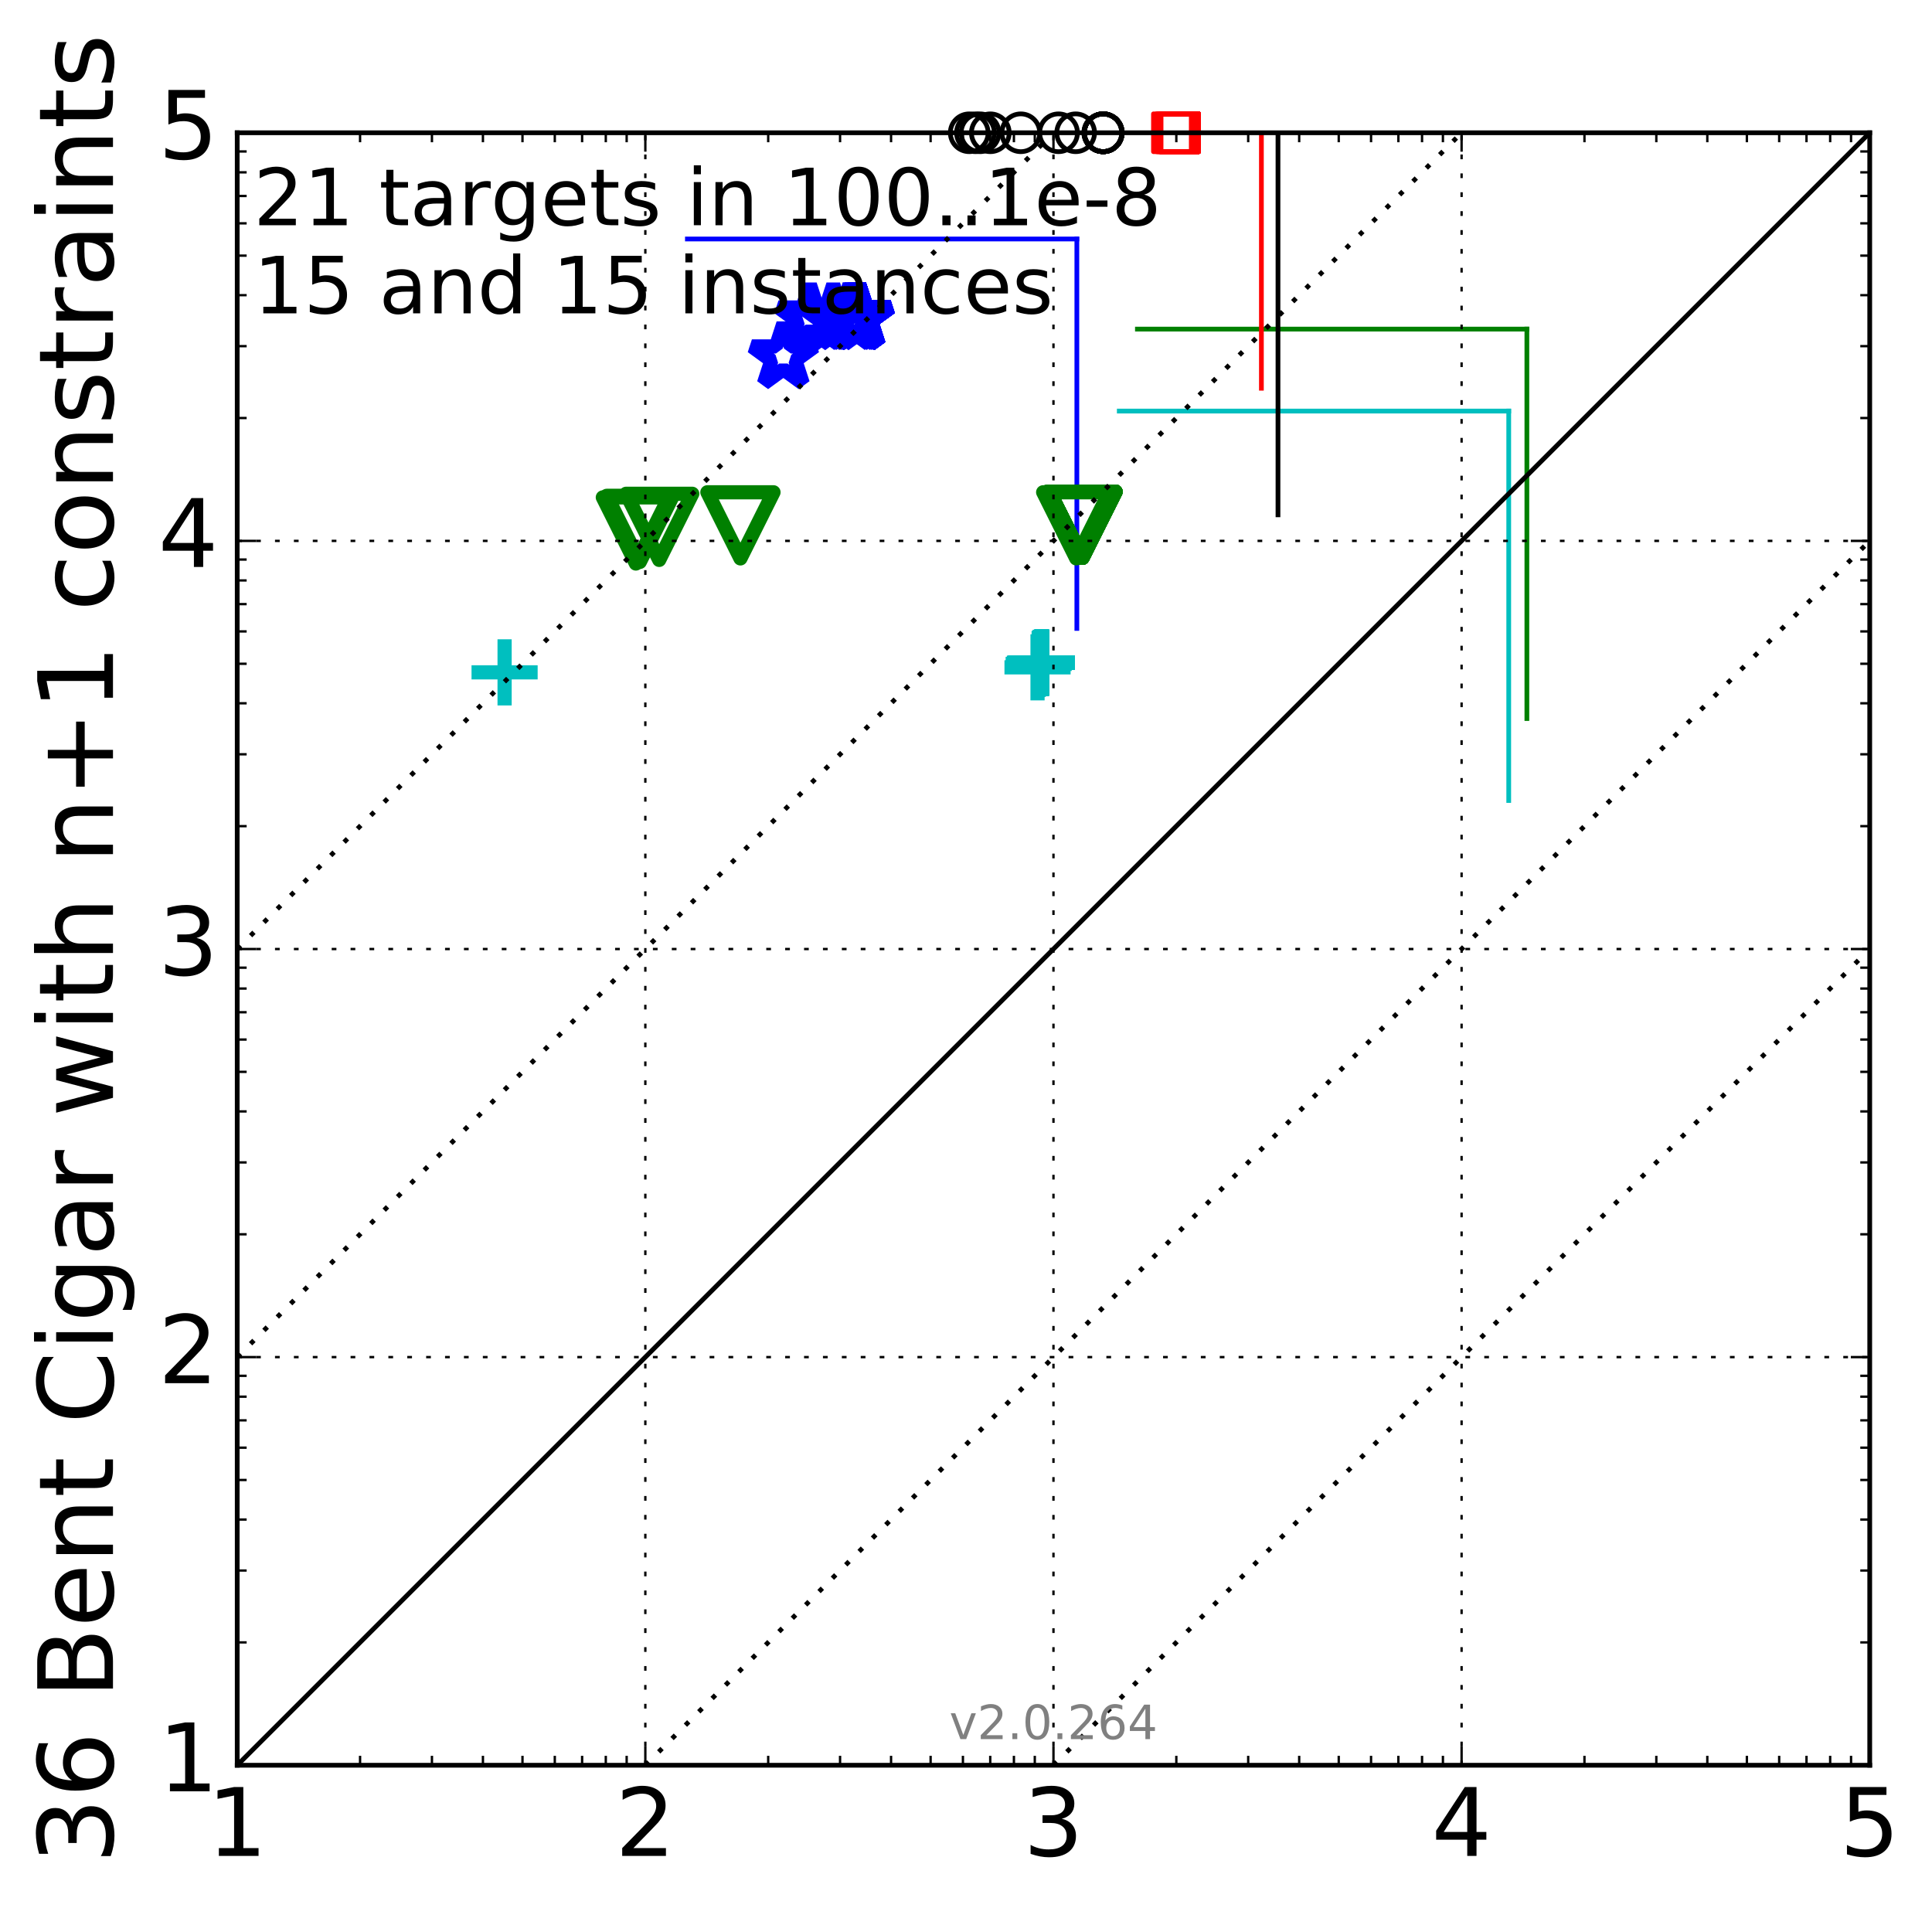 <?xml version="1.0" encoding="utf-8" standalone="no"?>
<!DOCTYPE svg PUBLIC "-//W3C//DTD SVG 1.1//EN"
  "http://www.w3.org/Graphics/SVG/1.1/DTD/svg11.dtd">
<!-- Created with matplotlib (http://matplotlib.org/) -->
<svg height="404pt" version="1.1" viewBox="0 0 409 404" width="409pt" xmlns="http://www.w3.org/2000/svg" xmlns:xlink="http://www.w3.org/1999/xlink">
 <defs>
  <style type="text/css">
*{stroke-linecap:butt;stroke-linejoin:round;stroke-miterlimit:100000;}
  </style>
 </defs>
 <g id="figure_1">
  <g id="patch_1">
   <path d="M 0 404.265 
L 409.379 404.265 
L 409.379 0 
L 0 0 
z
" style="fill:#ffffff;"/>
  </g>
  <g id="axes_1">
   <g id="patch_2">
    <path d="M 50.217 373.708 
L 395.817 373.708 
L 395.817 28.108 
L 50.217 28.108 
z
" style="fill:#ffffff;"/>
   </g>
   <g id="line2d_1">
    <path clip-path="url(#p77f0d97827)" d="M 319.394 169.471 
L 319.394 87.024 
" style="fill:none;stroke:#00bfbf;stroke-linecap:square;"/>
   </g>
   <g id="line2d_2">
    <path clip-path="url(#p77f0d97827)" d="M 236.948 87.024 
L 319.394 87.024 
" style="fill:none;stroke:#00bfbf;stroke-linecap:square;"/>
   </g>
   <g id="line2d_3">
    <path clip-path="url(#p77f0d97827)" d="M 323.235 152.119 
L 323.235 69.672 
" style="fill:none;stroke:#008000;stroke-linecap:square;"/>
   </g>
   <g id="line2d_4">
    <path clip-path="url(#p77f0d97827)" d="M 240.788 69.672 
L 323.235 69.672 
" style="fill:none;stroke:#008000;stroke-linecap:square;"/>
   </g>
   <g id="line2d_5">
    <path clip-path="url(#p77f0d97827)" d="M 227.966 133.04 
L 227.966 50.594 
" style="fill:none;stroke:#0000ff;stroke-linecap:square;"/>
   </g>
   <g id="line2d_6">
    <path clip-path="url(#p77f0d97827)" d="M 145.52 50.594 
L 227.966 50.594 
" style="fill:none;stroke:#0000ff;stroke-linecap:square;"/>
   </g>
   <g id="line2d_7">
    <path clip-path="url(#p77f0d97827)" d="M 270.546 108.988 
L 270.546 26.541 
" style="fill:none;stroke:#000000;stroke-linecap:square;"/>
   </g>
   <g id="line2d_8">
    <path clip-path="url(#p77f0d97827)" d="M 188.099 26.541 
L 270.546 26.541 
" style="fill:none;stroke:#000000;stroke-linecap:square;"/>
   </g>
   <g id="line2d_9">
    <path clip-path="url(#p77f0d97827)" d="M 267.035 82.192 
L 267.035 -0.255 
" style="fill:none;stroke:#ff0000;stroke-linecap:square;"/>
   </g>
   <g id="line2d_10">
    <path clip-path="url(#p77f0d97827)" d="M 184.589 -0.255 
L 267.035 -0.255 
" style="fill:none;stroke:#ff0000;stroke-linecap:square;"/>
   </g>
   <g id="line2d_11">
    <defs>
     <path d="M -7 0 
L 7 0 
M 0 7 
L 0 -7 
" id="mdf4c5f70a6" style="stroke:#00bfbf;stroke-width:3.0;"/>
    </defs>
    <g>
     <use style="fill:none;stroke:#00bfbf;stroke-width:3.0;" x="106.821" xlink:href="#mdf4c5f70a6" y="142.342"/>
     <use style="fill:none;stroke:#00bfbf;stroke-width:3.0;" x="219.643" xlink:href="#mdf4c5f70a6" y="141.278"/>
     <use style="fill:none;stroke:#00bfbf;stroke-width:3.0;" x="219.888" xlink:href="#mdf4c5f70a6" y="140.544"/>
     <use style="fill:none;stroke:#00bfbf;stroke-width:3.0;" x="220.143" xlink:href="#mdf4c5f70a6" y="140.328"/>
     <use style="fill:none;stroke:#00bfbf;stroke-width:3.0;" x="220.175" xlink:href="#mdf4c5f70a6" y="140.328"/>
     <use style="fill:none;stroke:#00bfbf;stroke-width:3.0;" x="220.404" xlink:href="#mdf4c5f70a6" y="140.284"/>
     <use style="fill:none;stroke:#00bfbf;stroke-width:3.0;" x="220.417" xlink:href="#mdf4c5f70a6" y="140.284"/>
     <use style="fill:none;stroke:#00bfbf;stroke-width:3.0;" x="220.433" xlink:href="#mdf4c5f70a6" y="140.284"/>
     <use style="fill:none;stroke:#00bfbf;stroke-width:3.0;" x="220.444" xlink:href="#mdf4c5f70a6" y="140.284"/>
     <use style="fill:none;stroke:#00bfbf;stroke-width:3.0;" x="220.551" xlink:href="#mdf4c5f70a6" y="140.284"/>
     <use style="fill:none;stroke:#00bfbf;stroke-width:3.0;" x="220.554" xlink:href="#mdf4c5f70a6" y="140.284"/>
     <use style="fill:none;stroke:#00bfbf;stroke-width:3.0;" x="220.554" xlink:href="#mdf4c5f70a6" y="140.284"/>
     <use style="fill:none;stroke:#00bfbf;stroke-width:3.0;" x="220.554" xlink:href="#mdf4c5f70a6" y="140.284"/>
     <use style="fill:none;stroke:#00bfbf;stroke-width:3.0;" x="220.554" xlink:href="#mdf4c5f70a6" y="140.284"/>
     <use style="fill:none;stroke:#00bfbf;stroke-width:3.0;" x="220.554" xlink:href="#mdf4c5f70a6" y="140.284"/>
     <use style="fill:none;stroke:#00bfbf;stroke-width:3.0;" x="220.554" xlink:href="#mdf4c5f70a6" y="140.284"/>
     <use style="fill:none;stroke:#00bfbf;stroke-width:3.0;" x="220.554" xlink:href="#mdf4c5f70a6" y="140.284"/>
     <use style="fill:none;stroke:#00bfbf;stroke-width:3.0;" x="220.554" xlink:href="#mdf4c5f70a6" y="140.284"/>
     <use style="fill:none;stroke:#00bfbf;stroke-width:3.0;" x="220.554" xlink:href="#mdf4c5f70a6" y="140.284"/>
     <use style="fill:none;stroke:#00bfbf;stroke-width:3.0;" x="220.554" xlink:href="#mdf4c5f70a6" y="140.284"/>
     <use style="fill:none;stroke:#00bfbf;stroke-width:3.0;" x="220.554" xlink:href="#mdf4c5f70a6" y="140.284"/>
    </g>
   </g>
   <g id="line2d_12">
    <defs>
     <path d="M -0 7 
L 7 -7 
L -7 -7 
z
" id="mb535227e68" style="stroke:#008000;stroke-linejoin:miter;stroke-width:3.0;"/>
    </defs>
    <g>
     <use style="fill:none;stroke:#008000;stroke-linejoin:miter;stroke-width:3.0;" x="134.613" xlink:href="#mb535227e68" y="112.3"/>
     <use style="fill:none;stroke:#008000;stroke-linejoin:miter;stroke-width:3.0;" x="135.448" xlink:href="#mb535227e68" y="111.965"/>
     <use style="fill:none;stroke:#008000;stroke-linejoin:miter;stroke-width:3.0;" x="139.551" xlink:href="#mb535227e68" y="111.533"/>
     <use style="fill:none;stroke:#008000;stroke-linejoin:miter;stroke-width:3.0;" x="156.748" xlink:href="#mb535227e68" y="111.218"/>
     <use style="fill:none;stroke:#008000;stroke-linejoin:miter;stroke-width:3.0;" x="227.832" xlink:href="#mb535227e68" y="111.214"/>
     <use style="fill:none;stroke:#008000;stroke-linejoin:miter;stroke-width:3.0;" x="228.677" xlink:href="#mb535227e68" y="111.092"/>
     <use style="fill:none;stroke:#008000;stroke-linejoin:miter;stroke-width:3.0;" x="228.696" xlink:href="#mb535227e68" y="111.092"/>
     <use style="fill:none;stroke:#008000;stroke-linejoin:miter;stroke-width:3.0;" x="229.149" xlink:href="#mb535227e68" y="111.084"/>
     <use style="fill:none;stroke:#008000;stroke-linejoin:miter;stroke-width:3.0;" x="229.157" xlink:href="#mb535227e68" y="111.084"/>
     <use style="fill:none;stroke:#008000;stroke-linejoin:miter;stroke-width:3.0;" x="229.157" xlink:href="#mb535227e68" y="111.084"/>
     <use style="fill:none;stroke:#008000;stroke-linejoin:miter;stroke-width:3.0;" x="229.157" xlink:href="#mb535227e68" y="111.084"/>
     <use style="fill:none;stroke:#008000;stroke-linejoin:miter;stroke-width:3.0;" x="229.157" xlink:href="#mb535227e68" y="111.084"/>
     <use style="fill:none;stroke:#008000;stroke-linejoin:miter;stroke-width:3.0;" x="229.157" xlink:href="#mb535227e68" y="111.084"/>
     <use style="fill:none;stroke:#008000;stroke-linejoin:miter;stroke-width:3.0;" x="229.157" xlink:href="#mb535227e68" y="111.084"/>
     <use style="fill:none;stroke:#008000;stroke-linejoin:miter;stroke-width:3.0;" x="229.157" xlink:href="#mb535227e68" y="111.084"/>
     <use style="fill:none;stroke:#008000;stroke-linejoin:miter;stroke-width:3.0;" x="229.157" xlink:href="#mb535227e68" y="111.084"/>
     <use style="fill:none;stroke:#008000;stroke-linejoin:miter;stroke-width:3.0;" x="229.157" xlink:href="#mb535227e68" y="111.084"/>
     <use style="fill:none;stroke:#008000;stroke-linejoin:miter;stroke-width:3.0;" x="229.157" xlink:href="#mb535227e68" y="111.084"/>
     <use style="fill:none;stroke:#008000;stroke-linejoin:miter;stroke-width:3.0;" x="229.157" xlink:href="#mb535227e68" y="111.084"/>
     <use style="fill:none;stroke:#008000;stroke-linejoin:miter;stroke-width:3.0;" x="229.157" xlink:href="#mb535227e68" y="111.084"/>
     <use style="fill:none;stroke:#008000;stroke-linejoin:miter;stroke-width:3.0;" x="229.157" xlink:href="#mb535227e68" y="111.084"/>
    </g>
   </g>
   <g id="line2d_13">
    <defs>
     <path d="M 0 -7 
L -1.572 -2.163 
L -6.657 -2.163 
L -2.543 0.826 
L -4.114 5.663 
L -0 2.674 
L 4.114 5.663 
L 2.543 0.826 
L 6.657 -2.163 
L 1.572 -2.163 
z
" id="m6c4c03de41" style="stroke:#0000ff;stroke-linejoin:bevel;stroke-width:3.0;"/>
    </defs>
    <g>
     <use style="fill:none;stroke:#0000ff;stroke-linejoin:bevel;stroke-width:3.0;" x="165.837" xlink:href="#m6c4c03de41" y="75.5"/>
     <use style="fill:none;stroke:#0000ff;stroke-linejoin:bevel;stroke-width:3.0;" x="171.456" xlink:href="#m6c4c03de41" y="67.263"/>
     <use style="fill:none;stroke:#0000ff;stroke-linejoin:bevel;stroke-width:3.0;" x="176.395" xlink:href="#m6c4c03de41" y="67.263"/>
     <use style="fill:none;stroke:#0000ff;stroke-linejoin:bevel;stroke-width:3.0;" x="179.829" xlink:href="#m6c4c03de41" y="67.217"/>
     <use style="fill:none;stroke:#0000ff;stroke-linejoin:bevel;stroke-width:3.0;" x="180.246" xlink:href="#m6c4c03de41" y="67.216"/>
     <use style="fill:none;stroke:#0000ff;stroke-linejoin:bevel;stroke-width:3.0;" x="180.913" xlink:href="#m6c4c03de41" y="67.216"/>
     <use style="fill:none;stroke:#0000ff;stroke-linejoin:bevel;stroke-width:3.0;" x="181.295" xlink:href="#m6c4c03de41" y="67.216"/>
     <use style="fill:none;stroke:#0000ff;stroke-linejoin:bevel;stroke-width:3.0;" x="181.666" xlink:href="#m6c4c03de41" y="67.216"/>
     <use style="fill:none;stroke:#0000ff;stroke-linejoin:bevel;stroke-width:3.0;" x="181.794" xlink:href="#m6c4c03de41" y="67.216"/>
     <use style="fill:none;stroke:#0000ff;stroke-linejoin:bevel;stroke-width:3.0;" x="181.884" xlink:href="#m6c4c03de41" y="67.216"/>
     <use style="fill:none;stroke:#0000ff;stroke-linejoin:bevel;stroke-width:3.0;" x="181.884" xlink:href="#m6c4c03de41" y="67.216"/>
     <use style="fill:none;stroke:#0000ff;stroke-linejoin:bevel;stroke-width:3.0;" x="181.884" xlink:href="#m6c4c03de41" y="67.216"/>
     <use style="fill:none;stroke:#0000ff;stroke-linejoin:bevel;stroke-width:3.0;" x="181.884" xlink:href="#m6c4c03de41" y="67.216"/>
     <use style="fill:none;stroke:#0000ff;stroke-linejoin:bevel;stroke-width:3.0;" x="181.884" xlink:href="#m6c4c03de41" y="67.216"/>
     <use style="fill:none;stroke:#0000ff;stroke-linejoin:bevel;stroke-width:3.0;" x="181.884" xlink:href="#m6c4c03de41" y="67.216"/>
     <use style="fill:none;stroke:#0000ff;stroke-linejoin:bevel;stroke-width:3.0;" x="181.884" xlink:href="#m6c4c03de41" y="67.216"/>
     <use style="fill:none;stroke:#0000ff;stroke-linejoin:bevel;stroke-width:3.0;" x="181.884" xlink:href="#m6c4c03de41" y="67.216"/>
     <use style="fill:none;stroke:#0000ff;stroke-linejoin:bevel;stroke-width:3.0;" x="181.884" xlink:href="#m6c4c03de41" y="67.216"/>
     <use style="fill:none;stroke:#0000ff;stroke-linejoin:bevel;stroke-width:3.0;" x="181.884" xlink:href="#m6c4c03de41" y="67.216"/>
     <use style="fill:none;stroke:#0000ff;stroke-linejoin:bevel;stroke-width:3.0;" x="181.884" xlink:href="#m6c4c03de41" y="67.216"/>
     <use style="fill:none;stroke:#0000ff;stroke-linejoin:bevel;stroke-width:3.0;" x="181.884" xlink:href="#m6c4c03de41" y="67.216"/>
    </g>
   </g>
   <g id="line2d_14">
    <defs>
     <path d="M 0 4 
C 1.061 4 2.078 3.579 2.828 2.828 
C 3.579 2.078 4 1.061 4 0 
C 4 -1.061 3.579 -2.078 2.828 -2.828 
C 2.078 -3.579 1.061 -4 0 -4 
C -1.061 -4 -2.078 -3.579 -2.828 -2.828 
C -3.579 -2.078 -4 -1.061 -4 0 
C -4 1.061 -3.579 2.078 -2.828 2.828 
C -2.078 3.579 -1.061 4 0 4 
z
" id="m120599ab38" style="stroke:#000000;"/>
    </defs>
    <g>
     <use style="fill:none;stroke:#000000;" x="205.184" xlink:href="#m120599ab38" y="28.108"/>
     <use style="fill:none;stroke:#000000;" x="206.497" xlink:href="#m120599ab38" y="28.108"/>
     <use style="fill:none;stroke:#000000;" x="207.475" xlink:href="#m120599ab38" y="28.108"/>
     <use style="fill:none;stroke:#000000;" x="209.648" xlink:href="#m120599ab38" y="28.108"/>
     <use style="fill:none;stroke:#000000;" x="216.1" xlink:href="#m120599ab38" y="28.108"/>
     <use style="fill:none;stroke:#000000;" x="224.094" xlink:href="#m120599ab38" y="28.108"/>
     <use style="fill:none;stroke:#000000;" x="227.716" xlink:href="#m120599ab38" y="28.108"/>
     <use style="fill:none;stroke:#000000;" x="233.45" xlink:href="#m120599ab38" y="28.108"/>
     <use style="fill:none;stroke:#000000;" x="233.514" xlink:href="#m120599ab38" y="28.108"/>
     <use style="fill:none;stroke:#000000;" x="233.544" xlink:href="#m120599ab38" y="28.108"/>
     <use style="fill:none;stroke:#000000;" x="233.544" xlink:href="#m120599ab38" y="28.108"/>
     <use style="fill:none;stroke:#000000;" x="233.544" xlink:href="#m120599ab38" y="28.108"/>
     <use style="fill:none;stroke:#000000;" x="233.544" xlink:href="#m120599ab38" y="28.108"/>
     <use style="fill:none;stroke:#000000;" x="233.544" xlink:href="#m120599ab38" y="28.108"/>
     <use style="fill:none;stroke:#000000;" x="233.544" xlink:href="#m120599ab38" y="28.108"/>
     <use style="fill:none;stroke:#000000;" x="233.544" xlink:href="#m120599ab38" y="28.108"/>
     <use style="fill:none;stroke:#000000;" x="233.544" xlink:href="#m120599ab38" y="28.108"/>
     <use style="fill:none;stroke:#000000;" x="233.544" xlink:href="#m120599ab38" y="28.108"/>
     <use style="fill:none;stroke:#000000;" x="233.544" xlink:href="#m120599ab38" y="28.108"/>
     <use style="fill:none;stroke:#000000;" x="233.544" xlink:href="#m120599ab38" y="28.108"/>
     <use style="fill:none;stroke:#000000;" x="233.544" xlink:href="#m120599ab38" y="28.108"/>
    </g>
   </g>
   <g id="line2d_15">
    <defs>
     <path d="M -4 4 
L 4 4 
L 4 -4 
L -4 -4 
z
" id="m7008d208c4" style="stroke:#ff0000;stroke-linejoin:miter;"/>
    </defs>
    <g>
     <use style="fill:none;stroke:#ff0000;stroke-linejoin:miter;" x="248.191" xlink:href="#m7008d208c4" y="28.108"/>
     <use style="fill:none;stroke:#ff0000;stroke-linejoin:miter;" x="248.835" xlink:href="#m7008d208c4" y="28.108"/>
     <use style="fill:none;stroke:#ff0000;stroke-linejoin:miter;" x="249.105" xlink:href="#m7008d208c4" y="28.108"/>
     <use style="fill:none;stroke:#ff0000;stroke-linejoin:miter;" x="249.517" xlink:href="#m7008d208c4" y="28.108"/>
     <use style="fill:none;stroke:#ff0000;stroke-linejoin:miter;" x="249.688" xlink:href="#m7008d208c4" y="28.108"/>
     <use style="fill:none;stroke:#ff0000;stroke-linejoin:miter;" x="249.697" xlink:href="#m7008d208c4" y="28.108"/>
     <use style="fill:none;stroke:#ff0000;stroke-linejoin:miter;" x="249.711" xlink:href="#m7008d208c4" y="28.108"/>
     <use style="fill:none;stroke:#ff0000;stroke-linejoin:miter;" x="249.724" xlink:href="#m7008d208c4" y="28.108"/>
     <use style="fill:none;stroke:#ff0000;stroke-linejoin:miter;" x="249.724" xlink:href="#m7008d208c4" y="28.108"/>
     <use style="fill:none;stroke:#ff0000;stroke-linejoin:miter;" x="249.725" xlink:href="#m7008d208c4" y="28.108"/>
     <use style="fill:none;stroke:#ff0000;stroke-linejoin:miter;" x="249.725" xlink:href="#m7008d208c4" y="28.108"/>
     <use style="fill:none;stroke:#ff0000;stroke-linejoin:miter;" x="249.725" xlink:href="#m7008d208c4" y="28.108"/>
     <use style="fill:none;stroke:#ff0000;stroke-linejoin:miter;" x="249.725" xlink:href="#m7008d208c4" y="28.108"/>
     <use style="fill:none;stroke:#ff0000;stroke-linejoin:miter;" x="249.725" xlink:href="#m7008d208c4" y="28.108"/>
     <use style="fill:none;stroke:#ff0000;stroke-linejoin:miter;" x="249.725" xlink:href="#m7008d208c4" y="28.108"/>
     <use style="fill:none;stroke:#ff0000;stroke-linejoin:miter;" x="249.725" xlink:href="#m7008d208c4" y="28.108"/>
     <use style="fill:none;stroke:#ff0000;stroke-linejoin:miter;" x="249.725" xlink:href="#m7008d208c4" y="28.108"/>
     <use style="fill:none;stroke:#ff0000;stroke-linejoin:miter;" x="249.725" xlink:href="#m7008d208c4" y="28.108"/>
     <use style="fill:none;stroke:#ff0000;stroke-linejoin:miter;" x="249.725" xlink:href="#m7008d208c4" y="28.108"/>
     <use style="fill:none;stroke:#ff0000;stroke-linejoin:miter;" x="249.725" xlink:href="#m7008d208c4" y="28.108"/>
     <use style="fill:none;stroke:#ff0000;stroke-linejoin:miter;" x="249.725" xlink:href="#m7008d208c4" y="28.108"/>
    </g>
   </g>
   <g id="line2d_16">
    <path clip-path="url(#p77f0d97827)" d="M 50.217 373.708 
L 395.817 28.108 
" style="fill:none;stroke:#000000;stroke-linecap:square;"/>
   </g>
   <g id="line2d_17">
    <path clip-path="url(#p77f0d97827)" d="M 136.617 373.708 
L 410.379 99.946 
" style="fill:none;stroke:#000000;stroke-dasharray:1,3;stroke-dashoffset:0.0;"/>
   </g>
   <g id="line2d_18">
    <path clip-path="url(#p77f0d97827)" d="M 223.017 373.708 
L 410.379 186.346 
" style="fill:none;stroke:#000000;stroke-dasharray:1,3;stroke-dashoffset:0.0;"/>
   </g>
   <g id="line2d_19">
    <path clip-path="url(#p77f0d97827)" d="M 50.217 287.308 
L 338.525 -1 
" style="fill:none;stroke:#000000;stroke-dasharray:1,3;stroke-dashoffset:0.0;"/>
   </g>
   <g id="line2d_20">
    <path clip-path="url(#p77f0d97827)" d="M 50.217 200.908 
L 252.125 -1 
" style="fill:none;stroke:#000000;stroke-dasharray:1,3;stroke-dashoffset:0.0;"/>
   </g>
   <g id="patch_3">
    <path d="M 50.217 28.108 
L 395.817 28.108 
" style="fill:none;stroke:#000000;stroke-linecap:square;stroke-linejoin:miter;"/>
   </g>
   <g id="patch_4">
    <path d="M 395.817 373.708 
L 395.817 28.108 
" style="fill:none;stroke:#000000;stroke-linecap:square;stroke-linejoin:miter;"/>
   </g>
   <g id="patch_5">
    <path d="M 50.217 373.708 
L 395.817 373.708 
" style="fill:none;stroke:#000000;stroke-linecap:square;stroke-linejoin:miter;"/>
   </g>
   <g id="patch_6">
    <path d="M 50.217 373.708 
L 50.217 28.108 
" style="fill:none;stroke:#000000;stroke-linecap:square;stroke-linejoin:miter;"/>
   </g>
   <g id="matplotlib.axis_1">
    <g id="xtick_1">
     <g id="line2d_21">
      <path clip-path="url(#p77f0d97827)" d="M 50.217 373.708 
L 50.217 28.108 
" style="fill:none;stroke:#000000;stroke-dasharray:1,3;stroke-dashoffset:0.0;stroke-width:0.5;"/>
     </g>
     <g id="line2d_22">
      <defs>
       <path d="M 0 0 
L 0 -4 
" id="m3f8be586fd" style="stroke:#000000;stroke-width:0.5;"/>
      </defs>
      <g>
       <use style="stroke:#000000;stroke-width:0.5;" x="50.217" xlink:href="#m3f8be586fd" y="373.708"/>
      </g>
     </g>
     <g id="line2d_23">
      <defs>
       <path d="M 0 0 
L 0 4 
" id="md4c967926d" style="stroke:#000000;stroke-width:0.5;"/>
      </defs>
      <g>
       <use style="stroke:#000000;stroke-width:0.5;" x="50.217" xlink:href="#md4c967926d" y="28.108"/>
      </g>
     </g>
     <g id="text_1">
      <!-- 1 -->
      <defs>
       <path d="M 12.406 8.297 
L 28.516 8.297 
L 28.516 63.922 
L 10.984 60.406 
L 10.984 69.391 
L 28.422 72.906 
L 38.281 72.906 
L 38.281 8.297 
L 54.391 8.297 
L 54.391 0 
L 12.406 0 
z
" id="BitstreamVeraSans-Roman-31"/>
      </defs>
      <g transform="translate(43.854 392.905)scale(0.2 -0.2)">
       <use xlink:href="#BitstreamVeraSans-Roman-31"/>
      </g>
     </g>
    </g>
    <g id="xtick_2">
     <g id="line2d_24">
      <path clip-path="url(#p77f0d97827)" d="M 136.617 373.708 
L 136.617 28.108 
" style="fill:none;stroke:#000000;stroke-dasharray:1,3;stroke-dashoffset:0.0;stroke-width:0.5;"/>
     </g>
     <g id="line2d_25">
      <g>
       <use style="stroke:#000000;stroke-width:0.5;" x="136.617" xlink:href="#m3f8be586fd" y="373.708"/>
      </g>
     </g>
     <g id="line2d_26">
      <g>
       <use style="stroke:#000000;stroke-width:0.5;" x="136.617" xlink:href="#md4c967926d" y="28.108"/>
      </g>
     </g>
     <g id="text_2">
      <!-- 2 -->
      <defs>
       <path d="M 19.188 8.297 
L 53.609 8.297 
L 53.609 0 
L 7.328 0 
L 7.328 8.297 
Q 12.938 14.109 22.625 23.891 
Q 32.328 33.688 34.812 36.531 
Q 39.547 41.844 41.422 45.531 
Q 43.312 49.219 43.312 52.781 
Q 43.312 58.594 39.234 62.25 
Q 35.156 65.922 28.609 65.922 
Q 23.969 65.922 18.812 64.312 
Q 13.672 62.703 7.812 59.422 
L 7.812 69.391 
Q 13.766 71.781 18.938 73 
Q 24.125 74.219 28.422 74.219 
Q 39.75 74.219 46.484 68.547 
Q 53.219 62.891 53.219 53.422 
Q 53.219 48.922 51.531 44.891 
Q 49.859 40.875 45.406 35.406 
Q 44.188 33.984 37.641 27.219 
Q 31.109 20.453 19.188 8.297 
" id="BitstreamVeraSans-Roman-32"/>
      </defs>
      <g transform="translate(130.254 392.905)scale(0.2 -0.2)">
       <use xlink:href="#BitstreamVeraSans-Roman-32"/>
      </g>
     </g>
    </g>
    <g id="xtick_3">
     <g id="line2d_27">
      <path clip-path="url(#p77f0d97827)" d="M 223.017 373.708 
L 223.017 28.108 
" style="fill:none;stroke:#000000;stroke-dasharray:1,3;stroke-dashoffset:0.0;stroke-width:0.5;"/>
     </g>
     <g id="line2d_28">
      <g>
       <use style="stroke:#000000;stroke-width:0.5;" x="223.017" xlink:href="#m3f8be586fd" y="373.708"/>
      </g>
     </g>
     <g id="line2d_29">
      <g>
       <use style="stroke:#000000;stroke-width:0.5;" x="223.017" xlink:href="#md4c967926d" y="28.108"/>
      </g>
     </g>
     <g id="text_3">
      <!-- 3 -->
      <defs>
       <path d="M 40.578 39.312 
Q 47.656 37.797 51.625 33 
Q 55.609 28.219 55.609 21.188 
Q 55.609 10.406 48.188 4.484 
Q 40.766 -1.422 27.094 -1.422 
Q 22.516 -1.422 17.656 -0.516 
Q 12.797 0.391 7.625 2.203 
L 7.625 11.719 
Q 11.719 9.328 16.594 8.109 
Q 21.484 6.891 26.812 6.891 
Q 36.078 6.891 40.938 10.547 
Q 45.797 14.203 45.797 21.188 
Q 45.797 27.641 41.281 31.266 
Q 36.766 34.906 28.719 34.906 
L 20.219 34.906 
L 20.219 43.016 
L 29.109 43.016 
Q 36.375 43.016 40.234 45.922 
Q 44.094 48.828 44.094 54.297 
Q 44.094 59.906 40.109 62.906 
Q 36.141 65.922 28.719 65.922 
Q 24.656 65.922 20.016 65.031 
Q 15.375 64.156 9.812 62.312 
L 9.812 71.094 
Q 15.438 72.656 20.344 73.438 
Q 25.25 74.219 29.594 74.219 
Q 40.828 74.219 47.359 69.109 
Q 53.906 64.016 53.906 55.328 
Q 53.906 49.266 50.438 45.094 
Q 46.969 40.922 40.578 39.312 
" id="BitstreamVeraSans-Roman-33"/>
      </defs>
      <g transform="translate(216.654 392.905)scale(0.2 -0.2)">
       <use xlink:href="#BitstreamVeraSans-Roman-33"/>
      </g>
     </g>
    </g>
    <g id="xtick_4">
     <g id="line2d_30">
      <path clip-path="url(#p77f0d97827)" d="M 309.417 373.708 
L 309.417 28.108 
" style="fill:none;stroke:#000000;stroke-dasharray:1,3;stroke-dashoffset:0.0;stroke-width:0.5;"/>
     </g>
     <g id="line2d_31">
      <g>
       <use style="stroke:#000000;stroke-width:0.5;" x="309.417" xlink:href="#m3f8be586fd" y="373.708"/>
      </g>
     </g>
     <g id="line2d_32">
      <g>
       <use style="stroke:#000000;stroke-width:0.5;" x="309.417" xlink:href="#md4c967926d" y="28.108"/>
      </g>
     </g>
     <g id="text_4">
      <!-- 4 -->
      <defs>
       <path d="M 37.797 64.312 
L 12.891 25.391 
L 37.797 25.391 
z
M 35.203 72.906 
L 47.609 72.906 
L 47.609 25.391 
L 58.016 25.391 
L 58.016 17.188 
L 47.609 17.188 
L 47.609 0 
L 37.797 0 
L 37.797 17.188 
L 4.891 17.188 
L 4.891 26.703 
z
" id="BitstreamVeraSans-Roman-34"/>
      </defs>
      <g transform="translate(303.054 392.905)scale(0.2 -0.2)">
       <use xlink:href="#BitstreamVeraSans-Roman-34"/>
      </g>
     </g>
    </g>
    <g id="xtick_5">
     <g id="line2d_33">
      <path clip-path="url(#p77f0d97827)" d="M 395.817 373.708 
L 395.817 28.108 
" style="fill:none;stroke:#000000;stroke-dasharray:1,3;stroke-dashoffset:0.0;stroke-width:0.5;"/>
     </g>
     <g id="line2d_34">
      <g>
       <use style="stroke:#000000;stroke-width:0.5;" x="395.817" xlink:href="#m3f8be586fd" y="373.708"/>
      </g>
     </g>
     <g id="line2d_35">
      <g>
       <use style="stroke:#000000;stroke-width:0.5;" x="395.817" xlink:href="#md4c967926d" y="28.108"/>
      </g>
     </g>
     <g id="text_5">
      <!-- 5 -->
      <defs>
       <path d="M 10.797 72.906 
L 49.516 72.906 
L 49.516 64.594 
L 19.828 64.594 
L 19.828 46.734 
Q 21.969 47.469 24.109 47.828 
Q 26.266 48.188 28.422 48.188 
Q 40.625 48.188 47.75 41.5 
Q 54.891 34.812 54.891 23.391 
Q 54.891 11.625 47.562 5.094 
Q 40.234 -1.422 26.906 -1.422 
Q 22.312 -1.422 17.547 -0.641 
Q 12.797 0.141 7.719 1.703 
L 7.719 11.625 
Q 12.109 9.234 16.797 8.062 
Q 21.484 6.891 26.703 6.891 
Q 35.156 6.891 40.078 11.328 
Q 45.016 15.766 45.016 23.391 
Q 45.016 31 40.078 35.438 
Q 35.156 39.891 26.703 39.891 
Q 22.75 39.891 18.812 39.016 
Q 14.891 38.141 10.797 36.281 
z
" id="BitstreamVeraSans-Roman-35"/>
      </defs>
      <g transform="translate(389.454 392.905)scale(0.2 -0.2)">
       <use xlink:href="#BitstreamVeraSans-Roman-35"/>
      </g>
     </g>
    </g>
    <g id="xtick_6">
     <g id="line2d_36">
      <defs>
       <path d="M 0 0 
L 0 -2 
" id="me148f49879" style="stroke:#000000;stroke-width:0.5;"/>
      </defs>
      <g>
       <use style="stroke:#000000;stroke-width:0.5;" x="76.226" xlink:href="#me148f49879" y="373.708"/>
      </g>
     </g>
     <g id="line2d_37">
      <defs>
       <path d="M 0 0 
L 0 2 
" id="mab6bd80573" style="stroke:#000000;stroke-width:0.5;"/>
      </defs>
      <g>
       <use style="stroke:#000000;stroke-width:0.5;" x="76.226" xlink:href="#mab6bd80573" y="28.108"/>
      </g>
     </g>
    </g>
    <g id="xtick_7">
     <g id="line2d_38">
      <g>
       <use style="stroke:#000000;stroke-width:0.5;" x="91.44" xlink:href="#me148f49879" y="373.708"/>
      </g>
     </g>
     <g id="line2d_39">
      <g>
       <use style="stroke:#000000;stroke-width:0.5;" x="91.44" xlink:href="#mab6bd80573" y="28.108"/>
      </g>
     </g>
    </g>
    <g id="xtick_8">
     <g id="line2d_40">
      <g>
       <use style="stroke:#000000;stroke-width:0.5;" x="102.235" xlink:href="#me148f49879" y="373.708"/>
      </g>
     </g>
     <g id="line2d_41">
      <g>
       <use style="stroke:#000000;stroke-width:0.5;" x="102.235" xlink:href="#mab6bd80573" y="28.108"/>
      </g>
     </g>
    </g>
    <g id="xtick_9">
     <g id="line2d_42">
      <g>
       <use style="stroke:#000000;stroke-width:0.5;" x="110.608" xlink:href="#me148f49879" y="373.708"/>
      </g>
     </g>
     <g id="line2d_43">
      <g>
       <use style="stroke:#000000;stroke-width:0.5;" x="110.608" xlink:href="#mab6bd80573" y="28.108"/>
      </g>
     </g>
    </g>
    <g id="xtick_10">
     <g id="line2d_44">
      <g>
       <use style="stroke:#000000;stroke-width:0.5;" x="117.449" xlink:href="#me148f49879" y="373.708"/>
      </g>
     </g>
     <g id="line2d_45">
      <g>
       <use style="stroke:#000000;stroke-width:0.5;" x="117.449" xlink:href="#mab6bd80573" y="28.108"/>
      </g>
     </g>
    </g>
    <g id="xtick_11">
     <g id="line2d_46">
      <g>
       <use style="stroke:#000000;stroke-width:0.5;" x="123.233" xlink:href="#me148f49879" y="373.708"/>
      </g>
     </g>
     <g id="line2d_47">
      <g>
       <use style="stroke:#000000;stroke-width:0.5;" x="123.233" xlink:href="#mab6bd80573" y="28.108"/>
      </g>
     </g>
    </g>
    <g id="xtick_12">
     <g id="line2d_48">
      <g>
       <use style="stroke:#000000;stroke-width:0.5;" x="128.244" xlink:href="#me148f49879" y="373.708"/>
      </g>
     </g>
     <g id="line2d_49">
      <g>
       <use style="stroke:#000000;stroke-width:0.5;" x="128.244" xlink:href="#mab6bd80573" y="28.108"/>
      </g>
     </g>
    </g>
    <g id="xtick_13">
     <g id="line2d_50">
      <g>
       <use style="stroke:#000000;stroke-width:0.5;" x="132.663" xlink:href="#me148f49879" y="373.708"/>
      </g>
     </g>
     <g id="line2d_51">
      <g>
       <use style="stroke:#000000;stroke-width:0.5;" x="132.663" xlink:href="#mab6bd80573" y="28.108"/>
      </g>
     </g>
    </g>
    <g id="xtick_14">
     <g id="line2d_52">
      <g>
       <use style="stroke:#000000;stroke-width:0.5;" x="162.626" xlink:href="#me148f49879" y="373.708"/>
      </g>
     </g>
     <g id="line2d_53">
      <g>
       <use style="stroke:#000000;stroke-width:0.5;" x="162.626" xlink:href="#mab6bd80573" y="28.108"/>
      </g>
     </g>
    </g>
    <g id="xtick_15">
     <g id="line2d_54">
      <g>
       <use style="stroke:#000000;stroke-width:0.5;" x="177.84" xlink:href="#me148f49879" y="373.708"/>
      </g>
     </g>
     <g id="line2d_55">
      <g>
       <use style="stroke:#000000;stroke-width:0.5;" x="177.84" xlink:href="#mab6bd80573" y="28.108"/>
      </g>
     </g>
    </g>
    <g id="xtick_16">
     <g id="line2d_56">
      <g>
       <use style="stroke:#000000;stroke-width:0.5;" x="188.635" xlink:href="#me148f49879" y="373.708"/>
      </g>
     </g>
     <g id="line2d_57">
      <g>
       <use style="stroke:#000000;stroke-width:0.5;" x="188.635" xlink:href="#mab6bd80573" y="28.108"/>
      </g>
     </g>
    </g>
    <g id="xtick_17">
     <g id="line2d_58">
      <g>
       <use style="stroke:#000000;stroke-width:0.5;" x="197.008" xlink:href="#me148f49879" y="373.708"/>
      </g>
     </g>
     <g id="line2d_59">
      <g>
       <use style="stroke:#000000;stroke-width:0.5;" x="197.008" xlink:href="#mab6bd80573" y="28.108"/>
      </g>
     </g>
    </g>
    <g id="xtick_18">
     <g id="line2d_60">
      <g>
       <use style="stroke:#000000;stroke-width:0.5;" x="203.849" xlink:href="#me148f49879" y="373.708"/>
      </g>
     </g>
     <g id="line2d_61">
      <g>
       <use style="stroke:#000000;stroke-width:0.5;" x="203.849" xlink:href="#mab6bd80573" y="28.108"/>
      </g>
     </g>
    </g>
    <g id="xtick_19">
     <g id="line2d_62">
      <g>
       <use style="stroke:#000000;stroke-width:0.5;" x="209.633" xlink:href="#me148f49879" y="373.708"/>
      </g>
     </g>
     <g id="line2d_63">
      <g>
       <use style="stroke:#000000;stroke-width:0.5;" x="209.633" xlink:href="#mab6bd80573" y="28.108"/>
      </g>
     </g>
    </g>
    <g id="xtick_20">
     <g id="line2d_64">
      <g>
       <use style="stroke:#000000;stroke-width:0.5;" x="214.644" xlink:href="#me148f49879" y="373.708"/>
      </g>
     </g>
     <g id="line2d_65">
      <g>
       <use style="stroke:#000000;stroke-width:0.5;" x="214.644" xlink:href="#mab6bd80573" y="28.108"/>
      </g>
     </g>
    </g>
    <g id="xtick_21">
     <g id="line2d_66">
      <g>
       <use style="stroke:#000000;stroke-width:0.5;" x="219.063" xlink:href="#me148f49879" y="373.708"/>
      </g>
     </g>
     <g id="line2d_67">
      <g>
       <use style="stroke:#000000;stroke-width:0.5;" x="219.063" xlink:href="#mab6bd80573" y="28.108"/>
      </g>
     </g>
    </g>
    <g id="xtick_22">
     <g id="line2d_68">
      <g>
       <use style="stroke:#000000;stroke-width:0.5;" x="249.026" xlink:href="#me148f49879" y="373.708"/>
      </g>
     </g>
     <g id="line2d_69">
      <g>
       <use style="stroke:#000000;stroke-width:0.5;" x="249.026" xlink:href="#mab6bd80573" y="28.108"/>
      </g>
     </g>
    </g>
    <g id="xtick_23">
     <g id="line2d_70">
      <g>
       <use style="stroke:#000000;stroke-width:0.5;" x="264.24" xlink:href="#me148f49879" y="373.708"/>
      </g>
     </g>
     <g id="line2d_71">
      <g>
       <use style="stroke:#000000;stroke-width:0.5;" x="264.24" xlink:href="#mab6bd80573" y="28.108"/>
      </g>
     </g>
    </g>
    <g id="xtick_24">
     <g id="line2d_72">
      <g>
       <use style="stroke:#000000;stroke-width:0.5;" x="275.035" xlink:href="#me148f49879" y="373.708"/>
      </g>
     </g>
     <g id="line2d_73">
      <g>
       <use style="stroke:#000000;stroke-width:0.5;" x="275.035" xlink:href="#mab6bd80573" y="28.108"/>
      </g>
     </g>
    </g>
    <g id="xtick_25">
     <g id="line2d_74">
      <g>
       <use style="stroke:#000000;stroke-width:0.5;" x="283.408" xlink:href="#me148f49879" y="373.708"/>
      </g>
     </g>
     <g id="line2d_75">
      <g>
       <use style="stroke:#000000;stroke-width:0.5;" x="283.408" xlink:href="#mab6bd80573" y="28.108"/>
      </g>
     </g>
    </g>
    <g id="xtick_26">
     <g id="line2d_76">
      <g>
       <use style="stroke:#000000;stroke-width:0.5;" x="290.249" xlink:href="#me148f49879" y="373.708"/>
      </g>
     </g>
     <g id="line2d_77">
      <g>
       <use style="stroke:#000000;stroke-width:0.5;" x="290.249" xlink:href="#mab6bd80573" y="28.108"/>
      </g>
     </g>
    </g>
    <g id="xtick_27">
     <g id="line2d_78">
      <g>
       <use style="stroke:#000000;stroke-width:0.5;" x="296.033" xlink:href="#me148f49879" y="373.708"/>
      </g>
     </g>
     <g id="line2d_79">
      <g>
       <use style="stroke:#000000;stroke-width:0.5;" x="296.033" xlink:href="#mab6bd80573" y="28.108"/>
      </g>
     </g>
    </g>
    <g id="xtick_28">
     <g id="line2d_80">
      <g>
       <use style="stroke:#000000;stroke-width:0.5;" x="301.044" xlink:href="#me148f49879" y="373.708"/>
      </g>
     </g>
     <g id="line2d_81">
      <g>
       <use style="stroke:#000000;stroke-width:0.5;" x="301.044" xlink:href="#mab6bd80573" y="28.108"/>
      </g>
     </g>
    </g>
    <g id="xtick_29">
     <g id="line2d_82">
      <g>
       <use style="stroke:#000000;stroke-width:0.5;" x="305.463" xlink:href="#me148f49879" y="373.708"/>
      </g>
     </g>
     <g id="line2d_83">
      <g>
       <use style="stroke:#000000;stroke-width:0.5;" x="305.463" xlink:href="#mab6bd80573" y="28.108"/>
      </g>
     </g>
    </g>
    <g id="xtick_30">
     <g id="line2d_84">
      <g>
       <use style="stroke:#000000;stroke-width:0.5;" x="335.426" xlink:href="#me148f49879" y="373.708"/>
      </g>
     </g>
     <g id="line2d_85">
      <g>
       <use style="stroke:#000000;stroke-width:0.5;" x="335.426" xlink:href="#mab6bd80573" y="28.108"/>
      </g>
     </g>
    </g>
    <g id="xtick_31">
     <g id="line2d_86">
      <g>
       <use style="stroke:#000000;stroke-width:0.5;" x="350.64" xlink:href="#me148f49879" y="373.708"/>
      </g>
     </g>
     <g id="line2d_87">
      <g>
       <use style="stroke:#000000;stroke-width:0.5;" x="350.64" xlink:href="#mab6bd80573" y="28.108"/>
      </g>
     </g>
    </g>
    <g id="xtick_32">
     <g id="line2d_88">
      <g>
       <use style="stroke:#000000;stroke-width:0.5;" x="361.435" xlink:href="#me148f49879" y="373.708"/>
      </g>
     </g>
     <g id="line2d_89">
      <g>
       <use style="stroke:#000000;stroke-width:0.5;" x="361.435" xlink:href="#mab6bd80573" y="28.108"/>
      </g>
     </g>
    </g>
    <g id="xtick_33">
     <g id="line2d_90">
      <g>
       <use style="stroke:#000000;stroke-width:0.5;" x="369.808" xlink:href="#me148f49879" y="373.708"/>
      </g>
     </g>
     <g id="line2d_91">
      <g>
       <use style="stroke:#000000;stroke-width:0.5;" x="369.808" xlink:href="#mab6bd80573" y="28.108"/>
      </g>
     </g>
    </g>
    <g id="xtick_34">
     <g id="line2d_92">
      <g>
       <use style="stroke:#000000;stroke-width:0.5;" x="376.649" xlink:href="#me148f49879" y="373.708"/>
      </g>
     </g>
     <g id="line2d_93">
      <g>
       <use style="stroke:#000000;stroke-width:0.5;" x="376.649" xlink:href="#mab6bd80573" y="28.108"/>
      </g>
     </g>
    </g>
    <g id="xtick_35">
     <g id="line2d_94">
      <g>
       <use style="stroke:#000000;stroke-width:0.5;" x="382.433" xlink:href="#me148f49879" y="373.708"/>
      </g>
     </g>
     <g id="line2d_95">
      <g>
       <use style="stroke:#000000;stroke-width:0.5;" x="382.433" xlink:href="#mab6bd80573" y="28.108"/>
      </g>
     </g>
    </g>
    <g id="xtick_36">
     <g id="line2d_96">
      <g>
       <use style="stroke:#000000;stroke-width:0.5;" x="387.444" xlink:href="#me148f49879" y="373.708"/>
      </g>
     </g>
     <g id="line2d_97">
      <g>
       <use style="stroke:#000000;stroke-width:0.5;" x="387.444" xlink:href="#mab6bd80573" y="28.108"/>
      </g>
     </g>
    </g>
    <g id="xtick_37">
     <g id="line2d_98">
      <g>
       <use style="stroke:#000000;stroke-width:0.5;" x="391.863" xlink:href="#me148f49879" y="373.708"/>
      </g>
     </g>
     <g id="line2d_99">
      <g>
       <use style="stroke:#000000;stroke-width:0.5;" x="391.863" xlink:href="#mab6bd80573" y="28.108"/>
      </g>
     </g>
    </g>
   </g>
   <g id="matplotlib.axis_2">
    <g id="ytick_1">
     <g id="line2d_100">
      <path clip-path="url(#p77f0d97827)" d="M 50.217 373.708 
L 395.817 373.708 
" style="fill:none;stroke:#000000;stroke-dasharray:1,3;stroke-dashoffset:0.0;stroke-width:0.5;"/>
     </g>
     <g id="line2d_101">
      <defs>
       <path d="M 0 0 
L 4 0 
" id="m5c2d76f26f" style="stroke:#000000;stroke-width:0.5;"/>
      </defs>
      <g>
       <use style="stroke:#000000;stroke-width:0.5;" x="50.217" xlink:href="#m5c2d76f26f" y="373.708"/>
      </g>
     </g>
     <g id="line2d_102">
      <defs>
       <path d="M 0 0 
L -4 0 
" id="m23f1bc5821" style="stroke:#000000;stroke-width:0.5;"/>
      </defs>
      <g>
       <use style="stroke:#000000;stroke-width:0.5;" x="395.817" xlink:href="#m23f1bc5821" y="373.708"/>
      </g>
     </g>
     <g id="text_6">
      <!-- 1 -->
      <g transform="translate(33.492 379.227)scale(0.2 -0.2)">
       <use xlink:href="#BitstreamVeraSans-Roman-31"/>
      </g>
     </g>
    </g>
    <g id="ytick_2">
     <g id="line2d_103">
      <path clip-path="url(#p77f0d97827)" d="M 50.217 287.308 
L 395.817 287.308 
" style="fill:none;stroke:#000000;stroke-dasharray:1,3;stroke-dashoffset:0.0;stroke-width:0.5;"/>
     </g>
     <g id="line2d_104">
      <g>
       <use style="stroke:#000000;stroke-width:0.5;" x="50.217" xlink:href="#m5c2d76f26f" y="287.308"/>
      </g>
     </g>
     <g id="line2d_105">
      <g>
       <use style="stroke:#000000;stroke-width:0.5;" x="395.817" xlink:href="#m23f1bc5821" y="287.308"/>
      </g>
     </g>
     <g id="text_7">
      <!-- 2 -->
      <g transform="translate(33.492 292.827)scale(0.2 -0.2)">
       <use xlink:href="#BitstreamVeraSans-Roman-32"/>
      </g>
     </g>
    </g>
    <g id="ytick_3">
     <g id="line2d_106">
      <path clip-path="url(#p77f0d97827)" d="M 50.217 200.908 
L 395.817 200.908 
" style="fill:none;stroke:#000000;stroke-dasharray:1,3;stroke-dashoffset:0.0;stroke-width:0.5;"/>
     </g>
     <g id="line2d_107">
      <g>
       <use style="stroke:#000000;stroke-width:0.5;" x="50.217" xlink:href="#m5c2d76f26f" y="200.908"/>
      </g>
     </g>
     <g id="line2d_108">
      <g>
       <use style="stroke:#000000;stroke-width:0.5;" x="395.817" xlink:href="#m23f1bc5821" y="200.908"/>
      </g>
     </g>
     <g id="text_8">
      <!-- 3 -->
      <g transform="translate(33.492 206.427)scale(0.2 -0.2)">
       <use xlink:href="#BitstreamVeraSans-Roman-33"/>
      </g>
     </g>
    </g>
    <g id="ytick_4">
     <g id="line2d_109">
      <path clip-path="url(#p77f0d97827)" d="M 50.217 114.508 
L 395.817 114.508 
" style="fill:none;stroke:#000000;stroke-dasharray:1,3;stroke-dashoffset:0.0;stroke-width:0.5;"/>
     </g>
     <g id="line2d_110">
      <g>
       <use style="stroke:#000000;stroke-width:0.5;" x="50.217" xlink:href="#m5c2d76f26f" y="114.508"/>
      </g>
     </g>
     <g id="line2d_111">
      <g>
       <use style="stroke:#000000;stroke-width:0.5;" x="395.817" xlink:href="#m23f1bc5821" y="114.508"/>
      </g>
     </g>
     <g id="text_9">
      <!-- 4 -->
      <g transform="translate(33.492 120.027)scale(0.2 -0.2)">
       <use xlink:href="#BitstreamVeraSans-Roman-34"/>
      </g>
     </g>
    </g>
    <g id="ytick_5">
     <g id="line2d_112">
      <path clip-path="url(#p77f0d97827)" d="M 50.217 28.108 
L 395.817 28.108 
" style="fill:none;stroke:#000000;stroke-dasharray:1,3;stroke-dashoffset:0.0;stroke-width:0.5;"/>
     </g>
     <g id="line2d_113">
      <g>
       <use style="stroke:#000000;stroke-width:0.5;" x="50.217" xlink:href="#m5c2d76f26f" y="28.108"/>
      </g>
     </g>
     <g id="line2d_114">
      <g>
       <use style="stroke:#000000;stroke-width:0.5;" x="395.817" xlink:href="#m23f1bc5821" y="28.108"/>
      </g>
     </g>
     <g id="text_10">
      <!-- 5 -->
      <g transform="translate(33.492 33.627)scale(0.2 -0.2)">
       <use xlink:href="#BitstreamVeraSans-Roman-35"/>
      </g>
     </g>
    </g>
    <g id="ytick_6">
     <g id="line2d_115">
      <defs>
       <path d="M 0 0 
L 2 0 
" id="m8e919e518f" style="stroke:#000000;stroke-width:0.5;"/>
      </defs>
      <g>
       <use style="stroke:#000000;stroke-width:0.5;" x="50.217" xlink:href="#m8e919e518f" y="347.699"/>
      </g>
     </g>
     <g id="line2d_116">
      <defs>
       <path d="M 0 0 
L -2 0 
" id="mfe0e959132" style="stroke:#000000;stroke-width:0.5;"/>
      </defs>
      <g>
       <use style="stroke:#000000;stroke-width:0.5;" x="395.817" xlink:href="#mfe0e959132" y="347.699"/>
      </g>
     </g>
    </g>
    <g id="ytick_7">
     <g id="line2d_117">
      <g>
       <use style="stroke:#000000;stroke-width:0.5;" x="50.217" xlink:href="#m8e919e518f" y="332.485"/>
      </g>
     </g>
     <g id="line2d_118">
      <g>
       <use style="stroke:#000000;stroke-width:0.5;" x="395.817" xlink:href="#mfe0e959132" y="332.485"/>
      </g>
     </g>
    </g>
    <g id="ytick_8">
     <g id="line2d_119">
      <g>
       <use style="stroke:#000000;stroke-width:0.5;" x="50.217" xlink:href="#m8e919e518f" y="321.69"/>
      </g>
     </g>
     <g id="line2d_120">
      <g>
       <use style="stroke:#000000;stroke-width:0.5;" x="395.817" xlink:href="#mfe0e959132" y="321.69"/>
      </g>
     </g>
    </g>
    <g id="ytick_9">
     <g id="line2d_121">
      <g>
       <use style="stroke:#000000;stroke-width:0.5;" x="50.217" xlink:href="#m8e919e518f" y="313.317"/>
      </g>
     </g>
     <g id="line2d_122">
      <g>
       <use style="stroke:#000000;stroke-width:0.5;" x="395.817" xlink:href="#mfe0e959132" y="313.317"/>
      </g>
     </g>
    </g>
    <g id="ytick_10">
     <g id="line2d_123">
      <g>
       <use style="stroke:#000000;stroke-width:0.5;" x="50.217" xlink:href="#m8e919e518f" y="306.476"/>
      </g>
     </g>
     <g id="line2d_124">
      <g>
       <use style="stroke:#000000;stroke-width:0.5;" x="395.817" xlink:href="#mfe0e959132" y="306.476"/>
      </g>
     </g>
    </g>
    <g id="ytick_11">
     <g id="line2d_125">
      <g>
       <use style="stroke:#000000;stroke-width:0.5;" x="50.217" xlink:href="#m8e919e518f" y="300.692"/>
      </g>
     </g>
     <g id="line2d_126">
      <g>
       <use style="stroke:#000000;stroke-width:0.5;" x="395.817" xlink:href="#mfe0e959132" y="300.692"/>
      </g>
     </g>
    </g>
    <g id="ytick_12">
     <g id="line2d_127">
      <g>
       <use style="stroke:#000000;stroke-width:0.5;" x="50.217" xlink:href="#m8e919e518f" y="295.681"/>
      </g>
     </g>
     <g id="line2d_128">
      <g>
       <use style="stroke:#000000;stroke-width:0.5;" x="395.817" xlink:href="#mfe0e959132" y="295.681"/>
      </g>
     </g>
    </g>
    <g id="ytick_13">
     <g id="line2d_129">
      <g>
       <use style="stroke:#000000;stroke-width:0.5;" x="50.217" xlink:href="#m8e919e518f" y="291.262"/>
      </g>
     </g>
     <g id="line2d_130">
      <g>
       <use style="stroke:#000000;stroke-width:0.5;" x="395.817" xlink:href="#mfe0e959132" y="291.262"/>
      </g>
     </g>
    </g>
    <g id="ytick_14">
     <g id="line2d_131">
      <g>
       <use style="stroke:#000000;stroke-width:0.5;" x="50.217" xlink:href="#m8e919e518f" y="261.299"/>
      </g>
     </g>
     <g id="line2d_132">
      <g>
       <use style="stroke:#000000;stroke-width:0.5;" x="395.817" xlink:href="#mfe0e959132" y="261.299"/>
      </g>
     </g>
    </g>
    <g id="ytick_15">
     <g id="line2d_133">
      <g>
       <use style="stroke:#000000;stroke-width:0.5;" x="50.217" xlink:href="#m8e919e518f" y="246.085"/>
      </g>
     </g>
     <g id="line2d_134">
      <g>
       <use style="stroke:#000000;stroke-width:0.5;" x="395.817" xlink:href="#mfe0e959132" y="246.085"/>
      </g>
     </g>
    </g>
    <g id="ytick_16">
     <g id="line2d_135">
      <g>
       <use style="stroke:#000000;stroke-width:0.5;" x="50.217" xlink:href="#m8e919e518f" y="235.29"/>
      </g>
     </g>
     <g id="line2d_136">
      <g>
       <use style="stroke:#000000;stroke-width:0.5;" x="395.817" xlink:href="#mfe0e959132" y="235.29"/>
      </g>
     </g>
    </g>
    <g id="ytick_17">
     <g id="line2d_137">
      <g>
       <use style="stroke:#000000;stroke-width:0.5;" x="50.217" xlink:href="#m8e919e518f" y="226.917"/>
      </g>
     </g>
     <g id="line2d_138">
      <g>
       <use style="stroke:#000000;stroke-width:0.5;" x="395.817" xlink:href="#mfe0e959132" y="226.917"/>
      </g>
     </g>
    </g>
    <g id="ytick_18">
     <g id="line2d_139">
      <g>
       <use style="stroke:#000000;stroke-width:0.5;" x="50.217" xlink:href="#m8e919e518f" y="220.076"/>
      </g>
     </g>
     <g id="line2d_140">
      <g>
       <use style="stroke:#000000;stroke-width:0.5;" x="395.817" xlink:href="#mfe0e959132" y="220.076"/>
      </g>
     </g>
    </g>
    <g id="ytick_19">
     <g id="line2d_141">
      <g>
       <use style="stroke:#000000;stroke-width:0.5;" x="50.217" xlink:href="#m8e919e518f" y="214.292"/>
      </g>
     </g>
     <g id="line2d_142">
      <g>
       <use style="stroke:#000000;stroke-width:0.5;" x="395.817" xlink:href="#mfe0e959132" y="214.292"/>
      </g>
     </g>
    </g>
    <g id="ytick_20">
     <g id="line2d_143">
      <g>
       <use style="stroke:#000000;stroke-width:0.5;" x="50.217" xlink:href="#m8e919e518f" y="209.281"/>
      </g>
     </g>
     <g id="line2d_144">
      <g>
       <use style="stroke:#000000;stroke-width:0.5;" x="395.817" xlink:href="#mfe0e959132" y="209.281"/>
      </g>
     </g>
    </g>
    <g id="ytick_21">
     <g id="line2d_145">
      <g>
       <use style="stroke:#000000;stroke-width:0.5;" x="50.217" xlink:href="#m8e919e518f" y="204.862"/>
      </g>
     </g>
     <g id="line2d_146">
      <g>
       <use style="stroke:#000000;stroke-width:0.5;" x="395.817" xlink:href="#mfe0e959132" y="204.862"/>
      </g>
     </g>
    </g>
    <g id="ytick_22">
     <g id="line2d_147">
      <g>
       <use style="stroke:#000000;stroke-width:0.5;" x="50.217" xlink:href="#m8e919e518f" y="174.899"/>
      </g>
     </g>
     <g id="line2d_148">
      <g>
       <use style="stroke:#000000;stroke-width:0.5;" x="395.817" xlink:href="#mfe0e959132" y="174.899"/>
      </g>
     </g>
    </g>
    <g id="ytick_23">
     <g id="line2d_149">
      <g>
       <use style="stroke:#000000;stroke-width:0.5;" x="50.217" xlink:href="#m8e919e518f" y="159.685"/>
      </g>
     </g>
     <g id="line2d_150">
      <g>
       <use style="stroke:#000000;stroke-width:0.5;" x="395.817" xlink:href="#mfe0e959132" y="159.685"/>
      </g>
     </g>
    </g>
    <g id="ytick_24">
     <g id="line2d_151">
      <g>
       <use style="stroke:#000000;stroke-width:0.5;" x="50.217" xlink:href="#m8e919e518f" y="148.89"/>
      </g>
     </g>
     <g id="line2d_152">
      <g>
       <use style="stroke:#000000;stroke-width:0.5;" x="395.817" xlink:href="#mfe0e959132" y="148.89"/>
      </g>
     </g>
    </g>
    <g id="ytick_25">
     <g id="line2d_153">
      <g>
       <use style="stroke:#000000;stroke-width:0.5;" x="50.217" xlink:href="#m8e919e518f" y="140.517"/>
      </g>
     </g>
     <g id="line2d_154">
      <g>
       <use style="stroke:#000000;stroke-width:0.5;" x="395.817" xlink:href="#mfe0e959132" y="140.517"/>
      </g>
     </g>
    </g>
    <g id="ytick_26">
     <g id="line2d_155">
      <g>
       <use style="stroke:#000000;stroke-width:0.5;" x="50.217" xlink:href="#m8e919e518f" y="133.676"/>
      </g>
     </g>
     <g id="line2d_156">
      <g>
       <use style="stroke:#000000;stroke-width:0.5;" x="395.817" xlink:href="#mfe0e959132" y="133.676"/>
      </g>
     </g>
    </g>
    <g id="ytick_27">
     <g id="line2d_157">
      <g>
       <use style="stroke:#000000;stroke-width:0.5;" x="50.217" xlink:href="#m8e919e518f" y="127.892"/>
      </g>
     </g>
     <g id="line2d_158">
      <g>
       <use style="stroke:#000000;stroke-width:0.5;" x="395.817" xlink:href="#mfe0e959132" y="127.892"/>
      </g>
     </g>
    </g>
    <g id="ytick_28">
     <g id="line2d_159">
      <g>
       <use style="stroke:#000000;stroke-width:0.5;" x="50.217" xlink:href="#m8e919e518f" y="122.881"/>
      </g>
     </g>
     <g id="line2d_160">
      <g>
       <use style="stroke:#000000;stroke-width:0.5;" x="395.817" xlink:href="#mfe0e959132" y="122.881"/>
      </g>
     </g>
    </g>
    <g id="ytick_29">
     <g id="line2d_161">
      <g>
       <use style="stroke:#000000;stroke-width:0.5;" x="50.217" xlink:href="#m8e919e518f" y="118.462"/>
      </g>
     </g>
     <g id="line2d_162">
      <g>
       <use style="stroke:#000000;stroke-width:0.5;" x="395.817" xlink:href="#mfe0e959132" y="118.462"/>
      </g>
     </g>
    </g>
    <g id="ytick_30">
     <g id="line2d_163">
      <g>
       <use style="stroke:#000000;stroke-width:0.5;" x="50.217" xlink:href="#m8e919e518f" y="88.499"/>
      </g>
     </g>
     <g id="line2d_164">
      <g>
       <use style="stroke:#000000;stroke-width:0.5;" x="395.817" xlink:href="#mfe0e959132" y="88.499"/>
      </g>
     </g>
    </g>
    <g id="ytick_31">
     <g id="line2d_165">
      <g>
       <use style="stroke:#000000;stroke-width:0.5;" x="50.217" xlink:href="#m8e919e518f" y="73.285"/>
      </g>
     </g>
     <g id="line2d_166">
      <g>
       <use style="stroke:#000000;stroke-width:0.5;" x="395.817" xlink:href="#mfe0e959132" y="73.285"/>
      </g>
     </g>
    </g>
    <g id="ytick_32">
     <g id="line2d_167">
      <g>
       <use style="stroke:#000000;stroke-width:0.5;" x="50.217" xlink:href="#m8e919e518f" y="62.49"/>
      </g>
     </g>
     <g id="line2d_168">
      <g>
       <use style="stroke:#000000;stroke-width:0.5;" x="395.817" xlink:href="#mfe0e959132" y="62.49"/>
      </g>
     </g>
    </g>
    <g id="ytick_33">
     <g id="line2d_169">
      <g>
       <use style="stroke:#000000;stroke-width:0.5;" x="50.217" xlink:href="#m8e919e518f" y="54.117"/>
      </g>
     </g>
     <g id="line2d_170">
      <g>
       <use style="stroke:#000000;stroke-width:0.5;" x="395.817" xlink:href="#mfe0e959132" y="54.117"/>
      </g>
     </g>
    </g>
    <g id="ytick_34">
     <g id="line2d_171">
      <g>
       <use style="stroke:#000000;stroke-width:0.5;" x="50.217" xlink:href="#m8e919e518f" y="47.276"/>
      </g>
     </g>
     <g id="line2d_172">
      <g>
       <use style="stroke:#000000;stroke-width:0.5;" x="395.817" xlink:href="#mfe0e959132" y="47.276"/>
      </g>
     </g>
    </g>
    <g id="ytick_35">
     <g id="line2d_173">
      <g>
       <use style="stroke:#000000;stroke-width:0.5;" x="50.217" xlink:href="#m8e919e518f" y="41.492"/>
      </g>
     </g>
     <g id="line2d_174">
      <g>
       <use style="stroke:#000000;stroke-width:0.5;" x="395.817" xlink:href="#mfe0e959132" y="41.492"/>
      </g>
     </g>
    </g>
    <g id="ytick_36">
     <g id="line2d_175">
      <g>
       <use style="stroke:#000000;stroke-width:0.5;" x="50.217" xlink:href="#m8e919e518f" y="36.481"/>
      </g>
     </g>
     <g id="line2d_176">
      <g>
       <use style="stroke:#000000;stroke-width:0.5;" x="395.817" xlink:href="#mfe0e959132" y="36.481"/>
      </g>
     </g>
    </g>
    <g id="ytick_37">
     <g id="line2d_177">
      <g>
       <use style="stroke:#000000;stroke-width:0.5;" x="50.217" xlink:href="#m8e919e518f" y="32.062"/>
      </g>
     </g>
     <g id="line2d_178">
      <g>
       <use style="stroke:#000000;stroke-width:0.5;" x="395.817" xlink:href="#mfe0e959132" y="32.062"/>
      </g>
     </g>
    </g>
    <g id="text_11">
     <!-- 36 Bent Cigar with n+1 constraints -->
     <defs>
      <path id="BitstreamVeraSans-Roman-20"/>
      <path d="M 33.016 40.375 
Q 26.375 40.375 22.484 35.828 
Q 18.609 31.297 18.609 23.391 
Q 18.609 15.531 22.484 10.953 
Q 26.375 6.391 33.016 6.391 
Q 39.656 6.391 43.531 10.953 
Q 47.406 15.531 47.406 23.391 
Q 47.406 31.297 43.531 35.828 
Q 39.656 40.375 33.016 40.375 
M 52.594 71.297 
L 52.594 62.312 
Q 48.875 64.062 45.094 64.984 
Q 41.312 65.922 37.594 65.922 
Q 27.828 65.922 22.672 59.328 
Q 17.531 52.734 16.797 39.406 
Q 19.672 43.656 24.016 45.922 
Q 28.375 48.188 33.594 48.188 
Q 44.578 48.188 50.953 41.516 
Q 57.328 34.859 57.328 23.391 
Q 57.328 12.156 50.688 5.359 
Q 44.047 -1.422 33.016 -1.422 
Q 20.359 -1.422 13.672 8.266 
Q 6.984 17.969 6.984 36.375 
Q 6.984 53.656 15.188 63.938 
Q 23.391 74.219 37.203 74.219 
Q 40.922 74.219 44.703 73.484 
Q 48.484 72.75 52.594 71.297 
" id="BitstreamVeraSans-Roman-36"/>
      <path d="M 54.891 33.016 
L 54.891 0 
L 45.906 0 
L 45.906 32.719 
Q 45.906 40.484 42.875 44.328 
Q 39.844 48.188 33.797 48.188 
Q 26.516 48.188 22.312 43.547 
Q 18.109 38.922 18.109 30.906 
L 18.109 0 
L 9.078 0 
L 9.078 54.688 
L 18.109 54.688 
L 18.109 46.188 
Q 21.344 51.125 25.703 53.562 
Q 30.078 56 35.797 56 
Q 45.219 56 50.047 50.172 
Q 54.891 44.344 54.891 33.016 
" id="BitstreamVeraSans-Roman-6e"/>
      <path d="M 41.109 46.297 
Q 39.594 47.172 37.812 47.578 
Q 36.031 48 33.891 48 
Q 26.266 48 22.188 43.047 
Q 18.109 38.094 18.109 28.812 
L 18.109 0 
L 9.078 0 
L 9.078 54.688 
L 18.109 54.688 
L 18.109 46.188 
Q 20.953 51.172 25.484 53.578 
Q 30.031 56 36.531 56 
Q 37.453 56 38.578 55.875 
Q 39.703 55.766 41.062 55.516 
z
" id="BitstreamVeraSans-Roman-72"/>
      <path d="M 30.609 48.391 
Q 23.391 48.391 19.188 42.75 
Q 14.984 37.109 14.984 27.297 
Q 14.984 17.484 19.156 11.844 
Q 23.344 6.203 30.609 6.203 
Q 37.797 6.203 41.984 11.859 
Q 46.188 17.531 46.188 27.297 
Q 46.188 37.016 41.984 42.703 
Q 37.797 48.391 30.609 48.391 
M 30.609 56 
Q 42.328 56 49.016 48.375 
Q 55.719 40.766 55.719 27.297 
Q 55.719 13.875 49.016 6.219 
Q 42.328 -1.422 30.609 -1.422 
Q 18.844 -1.422 12.172 6.219 
Q 5.516 13.875 5.516 27.297 
Q 5.516 40.766 12.172 48.375 
Q 18.844 56 30.609 56 
" id="BitstreamVeraSans-Roman-6f"/>
      <path d="M 44.281 53.078 
L 44.281 44.578 
Q 40.484 46.531 36.375 47.5 
Q 32.281 48.484 27.875 48.484 
Q 21.188 48.484 17.844 46.438 
Q 14.5 44.391 14.5 40.281 
Q 14.5 37.156 16.891 35.375 
Q 19.281 33.594 26.516 31.984 
L 29.594 31.297 
Q 39.156 29.25 43.188 25.516 
Q 47.219 21.781 47.219 15.094 
Q 47.219 7.469 41.188 3.016 
Q 35.156 -1.422 24.609 -1.422 
Q 20.219 -1.422 15.453 -0.562 
Q 10.688 0.297 5.422 2 
L 5.422 11.281 
Q 10.406 8.688 15.234 7.391 
Q 20.062 6.109 24.812 6.109 
Q 31.156 6.109 34.562 8.281 
Q 37.984 10.453 37.984 14.406 
Q 37.984 18.062 35.516 20.016 
Q 33.062 21.969 24.703 23.781 
L 21.578 24.516 
Q 13.234 26.266 9.516 29.906 
Q 5.812 33.547 5.812 39.891 
Q 5.812 47.609 11.281 51.797 
Q 16.75 56 26.812 56 
Q 31.781 56 36.172 55.266 
Q 40.578 54.547 44.281 53.078 
" id="BitstreamVeraSans-Roman-73"/>
      <path d="M 46 62.703 
L 46 35.5 
L 73.188 35.5 
L 73.188 27.203 
L 46 27.203 
L 46 0 
L 37.797 0 
L 37.797 27.203 
L 10.594 27.203 
L 10.594 35.5 
L 37.797 35.5 
L 37.797 62.703 
z
" id="BitstreamVeraSans-Roman-2b"/>
      <path d="M 64.406 67.281 
L 64.406 56.891 
Q 59.422 61.531 53.781 63.812 
Q 48.141 66.109 41.797 66.109 
Q 29.297 66.109 22.656 58.469 
Q 16.016 50.828 16.016 36.375 
Q 16.016 21.969 22.656 14.328 
Q 29.297 6.688 41.797 6.688 
Q 48.141 6.688 53.781 8.984 
Q 59.422 11.281 64.406 15.922 
L 64.406 5.609 
Q 59.234 2.094 53.438 0.328 
Q 47.656 -1.422 41.219 -1.422 
Q 24.656 -1.422 15.125 8.703 
Q 5.609 18.844 5.609 36.375 
Q 5.609 53.953 15.125 64.078 
Q 24.656 74.219 41.219 74.219 
Q 47.75 74.219 53.531 72.484 
Q 59.328 70.75 64.406 67.281 
" id="BitstreamVeraSans-Roman-43"/>
      <path d="M 19.672 34.812 
L 19.672 8.109 
L 35.5 8.109 
Q 43.453 8.109 47.281 11.406 
Q 51.125 14.703 51.125 21.484 
Q 51.125 28.328 47.281 31.562 
Q 43.453 34.812 35.5 34.812 
z
M 19.672 64.797 
L 19.672 42.828 
L 34.281 42.828 
Q 41.5 42.828 45.031 45.531 
Q 48.578 48.25 48.578 53.812 
Q 48.578 59.328 45.031 62.062 
Q 41.5 64.797 34.281 64.797 
z
M 9.812 72.906 
L 35.016 72.906 
Q 46.297 72.906 52.391 68.219 
Q 58.5 63.531 58.5 54.891 
Q 58.5 48.188 55.375 44.234 
Q 52.25 40.281 46.188 39.312 
Q 53.469 37.75 57.5 32.781 
Q 61.531 27.828 61.531 20.406 
Q 61.531 10.641 54.891 5.312 
Q 48.25 0 35.984 0 
L 9.812 0 
z
" id="BitstreamVeraSans-Roman-42"/>
      <path d="M 4.203 54.688 
L 13.188 54.688 
L 24.422 12.016 
L 35.594 54.688 
L 46.188 54.688 
L 57.422 12.016 
L 68.609 54.688 
L 77.594 54.688 
L 63.281 0 
L 52.688 0 
L 40.922 44.828 
L 29.109 0 
L 18.5 0 
z
" id="BitstreamVeraSans-Roman-77"/>
      <path d="M 56.203 29.594 
L 56.203 25.203 
L 14.891 25.203 
Q 15.484 15.922 20.484 11.062 
Q 25.484 6.203 34.422 6.203 
Q 39.594 6.203 44.453 7.469 
Q 49.312 8.734 54.109 11.281 
L 54.109 2.781 
Q 49.266 0.734 44.188 -0.344 
Q 39.109 -1.422 33.891 -1.422 
Q 20.797 -1.422 13.156 6.188 
Q 5.516 13.812 5.516 26.812 
Q 5.516 40.234 12.766 48.109 
Q 20.016 56 32.328 56 
Q 43.359 56 49.781 48.891 
Q 56.203 41.797 56.203 29.594 
M 47.219 32.234 
Q 47.125 39.594 43.094 43.984 
Q 39.062 48.391 32.422 48.391 
Q 24.906 48.391 20.391 44.141 
Q 15.875 39.891 15.188 32.172 
z
" id="BitstreamVeraSans-Roman-65"/>
      <path d="M 9.422 54.688 
L 18.406 54.688 
L 18.406 0 
L 9.422 0 
z
M 9.422 75.984 
L 18.406 75.984 
L 18.406 64.594 
L 9.422 64.594 
z
" id="BitstreamVeraSans-Roman-69"/>
      <path d="M 18.312 70.219 
L 18.312 54.688 
L 36.812 54.688 
L 36.812 47.703 
L 18.312 47.703 
L 18.312 18.016 
Q 18.312 11.328 20.141 9.422 
Q 21.969 7.516 27.594 7.516 
L 36.812 7.516 
L 36.812 0 
L 27.594 0 
Q 17.188 0 13.234 3.875 
Q 9.281 7.766 9.281 18.016 
L 9.281 47.703 
L 2.688 47.703 
L 2.688 54.688 
L 9.281 54.688 
L 9.281 70.219 
z
" id="BitstreamVeraSans-Roman-74"/>
      <path d="M 34.281 27.484 
Q 23.391 27.484 19.188 25 
Q 14.984 22.516 14.984 16.5 
Q 14.984 11.719 18.141 8.906 
Q 21.297 6.109 26.703 6.109 
Q 34.188 6.109 38.703 11.406 
Q 43.219 16.703 43.219 25.484 
L 43.219 27.484 
z
M 52.203 31.203 
L 52.203 0 
L 43.219 0 
L 43.219 8.297 
Q 40.141 3.328 35.547 0.953 
Q 30.953 -1.422 24.312 -1.422 
Q 15.922 -1.422 10.953 3.297 
Q 6 8.016 6 15.922 
Q 6 25.141 12.172 29.828 
Q 18.359 34.516 30.609 34.516 
L 43.219 34.516 
L 43.219 35.406 
Q 43.219 41.609 39.141 45 
Q 35.062 48.391 27.688 48.391 
Q 23 48.391 18.547 47.266 
Q 14.109 46.141 10.016 43.891 
L 10.016 52.203 
Q 14.938 54.109 19.578 55.047 
Q 24.219 56 28.609 56 
Q 40.484 56 46.344 49.844 
Q 52.203 43.703 52.203 31.203 
" id="BitstreamVeraSans-Roman-61"/>
      <path d="M 45.406 27.984 
Q 45.406 37.75 41.375 43.109 
Q 37.359 48.484 30.078 48.484 
Q 22.859 48.484 18.828 43.109 
Q 14.797 37.75 14.797 27.984 
Q 14.797 18.266 18.828 12.891 
Q 22.859 7.516 30.078 7.516 
Q 37.359 7.516 41.375 12.891 
Q 45.406 18.266 45.406 27.984 
M 54.391 6.781 
Q 54.391 -7.172 48.188 -13.984 
Q 42 -20.797 29.203 -20.797 
Q 24.469 -20.797 20.266 -20.094 
Q 16.062 -19.391 12.109 -17.922 
L 12.109 -9.188 
Q 16.062 -11.328 19.922 -12.344 
Q 23.781 -13.375 27.781 -13.375 
Q 36.625 -13.375 41.016 -8.766 
Q 45.406 -4.156 45.406 5.172 
L 45.406 9.625 
Q 42.625 4.781 38.281 2.391 
Q 33.938 0 27.875 0 
Q 17.828 0 11.672 7.656 
Q 5.516 15.328 5.516 27.984 
Q 5.516 40.672 11.672 48.328 
Q 17.828 56 27.875 56 
Q 33.938 56 38.281 53.609 
Q 42.625 51.219 45.406 46.391 
L 45.406 54.688 
L 54.391 54.688 
z
" id="BitstreamVeraSans-Roman-67"/>
      <path d="M 48.781 52.594 
L 48.781 44.188 
Q 44.969 46.297 41.141 47.344 
Q 37.312 48.391 33.406 48.391 
Q 24.656 48.391 19.812 42.844 
Q 14.984 37.312 14.984 27.297 
Q 14.984 17.281 19.812 11.734 
Q 24.656 6.203 33.406 6.203 
Q 37.312 6.203 41.141 7.25 
Q 44.969 8.297 48.781 10.406 
L 48.781 2.094 
Q 45.016 0.344 40.984 -0.531 
Q 36.969 -1.422 32.422 -1.422 
Q 20.062 -1.422 12.781 6.344 
Q 5.516 14.109 5.516 27.297 
Q 5.516 40.672 12.859 48.328 
Q 20.219 56 33.016 56 
Q 37.156 56 41.109 55.141 
Q 45.062 54.297 48.781 52.594 
" id="BitstreamVeraSans-Roman-63"/>
      <path d="M 54.891 33.016 
L 54.891 0 
L 45.906 0 
L 45.906 32.719 
Q 45.906 40.484 42.875 44.328 
Q 39.844 48.188 33.797 48.188 
Q 26.516 48.188 22.312 43.547 
Q 18.109 38.922 18.109 30.906 
L 18.109 0 
L 9.078 0 
L 9.078 75.984 
L 18.109 75.984 
L 18.109 46.188 
Q 21.344 51.125 25.703 53.562 
Q 30.078 56 35.797 56 
Q 45.219 56 50.047 50.172 
Q 54.891 44.344 54.891 33.016 
" id="BitstreamVeraSans-Roman-68"/>
     </defs>
     <g transform="translate(23.917 394.617)rotate(-90.0)scale(0.22 -0.22)">
      <use xlink:href="#BitstreamVeraSans-Roman-33"/>
      <use x="63.623" xlink:href="#BitstreamVeraSans-Roman-36"/>
      <use x="127.246" xlink:href="#BitstreamVeraSans-Roman-20"/>
      <use x="159.033" xlink:href="#BitstreamVeraSans-Roman-42"/>
      <use x="227.637" xlink:href="#BitstreamVeraSans-Roman-65"/>
      <use x="289.16" xlink:href="#BitstreamVeraSans-Roman-6e"/>
      <use x="352.539" xlink:href="#BitstreamVeraSans-Roman-74"/>
      <use x="391.748" xlink:href="#BitstreamVeraSans-Roman-20"/>
      <use x="423.535" xlink:href="#BitstreamVeraSans-Roman-43"/>
      <use x="493.359" xlink:href="#BitstreamVeraSans-Roman-69"/>
      <use x="521.143" xlink:href="#BitstreamVeraSans-Roman-67"/>
      <use x="584.619" xlink:href="#BitstreamVeraSans-Roman-61"/>
      <use x="645.898" xlink:href="#BitstreamVeraSans-Roman-72"/>
      <use x="687.012" xlink:href="#BitstreamVeraSans-Roman-20"/>
      <use x="718.799" xlink:href="#BitstreamVeraSans-Roman-77"/>
      <use x="800.586" xlink:href="#BitstreamVeraSans-Roman-69"/>
      <use x="828.369" xlink:href="#BitstreamVeraSans-Roman-74"/>
      <use x="867.578" xlink:href="#BitstreamVeraSans-Roman-68"/>
      <use x="930.957" xlink:href="#BitstreamVeraSans-Roman-20"/>
      <use x="962.744" xlink:href="#BitstreamVeraSans-Roman-6e"/>
      <use x="1026.123" xlink:href="#BitstreamVeraSans-Roman-2b"/>
      <use x="1109.912" xlink:href="#BitstreamVeraSans-Roman-31"/>
      <use x="1173.535" xlink:href="#BitstreamVeraSans-Roman-20"/>
      <use x="1205.322" xlink:href="#BitstreamVeraSans-Roman-63"/>
      <use x="1260.303" xlink:href="#BitstreamVeraSans-Roman-6f"/>
      <use x="1321.484" xlink:href="#BitstreamVeraSans-Roman-6e"/>
      <use x="1384.863" xlink:href="#BitstreamVeraSans-Roman-73"/>
      <use x="1436.963" xlink:href="#BitstreamVeraSans-Roman-74"/>
      <use x="1476.172" xlink:href="#BitstreamVeraSans-Roman-72"/>
      <use x="1517.285" xlink:href="#BitstreamVeraSans-Roman-61"/>
      <use x="1578.564" xlink:href="#BitstreamVeraSans-Roman-69"/>
      <use x="1606.348" xlink:href="#BitstreamVeraSans-Roman-6e"/>
      <use x="1669.727" xlink:href="#BitstreamVeraSans-Roman-74"/>
      <use x="1708.936" xlink:href="#BitstreamVeraSans-Roman-73"/>
     </g>
    </g>
   </g>
   <g id="text_12">
    <!-- 21 targets in 100..1e-8 -->
    <defs>
     <path d="M 31.781 34.625 
Q 24.75 34.625 20.719 30.859 
Q 16.703 27.094 16.703 20.516 
Q 16.703 13.922 20.719 10.156 
Q 24.75 6.391 31.781 6.391 
Q 38.812 6.391 42.859 10.172 
Q 46.922 13.969 46.922 20.516 
Q 46.922 27.094 42.891 30.859 
Q 38.875 34.625 31.781 34.625 
M 21.922 38.812 
Q 15.578 40.375 12.031 44.719 
Q 8.5 49.078 8.5 55.328 
Q 8.5 64.062 14.719 69.141 
Q 20.953 74.219 31.781 74.219 
Q 42.672 74.219 48.875 69.141 
Q 55.078 64.062 55.078 55.328 
Q 55.078 49.078 51.531 44.719 
Q 48 40.375 41.703 38.812 
Q 48.828 37.156 52.797 32.312 
Q 56.781 27.484 56.781 20.516 
Q 56.781 9.906 50.312 4.234 
Q 43.844 -1.422 31.781 -1.422 
Q 19.734 -1.422 13.25 4.234 
Q 6.781 9.906 6.781 20.516 
Q 6.781 27.484 10.781 32.312 
Q 14.797 37.156 21.922 38.812 
M 18.312 54.391 
Q 18.312 48.734 21.844 45.562 
Q 25.391 42.391 31.781 42.391 
Q 38.141 42.391 41.719 45.562 
Q 45.312 48.734 45.312 54.391 
Q 45.312 60.062 41.719 63.234 
Q 38.141 66.406 31.781 66.406 
Q 25.391 66.406 21.844 63.234 
Q 18.312 60.062 18.312 54.391 
" id="BitstreamVeraSans-Roman-38"/>
     <path d="M 31.781 66.406 
Q 24.172 66.406 20.328 58.906 
Q 16.5 51.422 16.5 36.375 
Q 16.5 21.391 20.328 13.891 
Q 24.172 6.391 31.781 6.391 
Q 39.453 6.391 43.281 13.891 
Q 47.125 21.391 47.125 36.375 
Q 47.125 51.422 43.281 58.906 
Q 39.453 66.406 31.781 66.406 
M 31.781 74.219 
Q 44.047 74.219 50.516 64.516 
Q 56.984 54.828 56.984 36.375 
Q 56.984 17.969 50.516 8.266 
Q 44.047 -1.422 31.781 -1.422 
Q 19.531 -1.422 13.062 8.266 
Q 6.594 17.969 6.594 36.375 
Q 6.594 54.828 13.062 64.516 
Q 19.531 74.219 31.781 74.219 
" id="BitstreamVeraSans-Roman-30"/>
     <path d="M 10.688 12.406 
L 21 12.406 
L 21 0 
L 10.688 0 
z
" id="BitstreamVeraSans-Roman-2e"/>
     <path d="M 4.891 31.391 
L 31.203 31.391 
L 31.203 23.391 
L 4.891 23.391 
z
" id="BitstreamVeraSans-Roman-2d"/>
    </defs>
    <g transform="translate(53.673 47.679)scale(0.167 -0.167)">
     <use xlink:href="#BitstreamVeraSans-Roman-32"/>
     <use x="63.623" xlink:href="#BitstreamVeraSans-Roman-31"/>
     <use x="127.246" xlink:href="#BitstreamVeraSans-Roman-20"/>
     <use x="159.033" xlink:href="#BitstreamVeraSans-Roman-74"/>
     <use x="198.242" xlink:href="#BitstreamVeraSans-Roman-61"/>
     <use x="259.521" xlink:href="#BitstreamVeraSans-Roman-72"/>
     <use x="300.619" xlink:href="#BitstreamVeraSans-Roman-67"/>
     <use x="364.096" xlink:href="#BitstreamVeraSans-Roman-65"/>
     <use x="425.619" xlink:href="#BitstreamVeraSans-Roman-74"/>
     <use x="464.828" xlink:href="#BitstreamVeraSans-Roman-73"/>
     <use x="516.928" xlink:href="#BitstreamVeraSans-Roman-20"/>
     <use x="548.715" xlink:href="#BitstreamVeraSans-Roman-69"/>
     <use x="576.498" xlink:href="#BitstreamVeraSans-Roman-6e"/>
     <use x="639.877" xlink:href="#BitstreamVeraSans-Roman-20"/>
     <use x="671.664" xlink:href="#BitstreamVeraSans-Roman-31"/>
     <use x="735.287" xlink:href="#BitstreamVeraSans-Roman-30"/>
     <use x="798.91" xlink:href="#BitstreamVeraSans-Roman-30"/>
     <use x="862.533" xlink:href="#BitstreamVeraSans-Roman-2e"/>
     <use x="894.32" xlink:href="#BitstreamVeraSans-Roman-2e"/>
     <use x="926.107" xlink:href="#BitstreamVeraSans-Roman-31"/>
     <use x="989.73" xlink:href="#BitstreamVeraSans-Roman-65"/>
     <use x="1051.254" xlink:href="#BitstreamVeraSans-Roman-2d"/>
     <use x="1087.338" xlink:href="#BitstreamVeraSans-Roman-38"/>
    </g>
    <!-- 15 and 15 instances -->
    <defs>
     <path d="M 45.406 46.391 
L 45.406 75.984 
L 54.391 75.984 
L 54.391 0 
L 45.406 0 
L 45.406 8.203 
Q 42.578 3.328 38.25 0.953 
Q 33.938 -1.422 27.875 -1.422 
Q 17.969 -1.422 11.734 6.484 
Q 5.516 14.406 5.516 27.297 
Q 5.516 40.188 11.734 48.094 
Q 17.969 56 27.875 56 
Q 33.938 56 38.25 53.625 
Q 42.578 51.266 45.406 46.391 
M 14.797 27.297 
Q 14.797 17.391 18.875 11.75 
Q 22.953 6.109 30.078 6.109 
Q 37.203 6.109 41.297 11.75 
Q 45.406 17.391 45.406 27.297 
Q 45.406 37.203 41.297 42.844 
Q 37.203 48.484 30.078 48.484 
Q 22.953 48.484 18.875 42.844 
Q 14.797 37.203 14.797 27.297 
" id="BitstreamVeraSans-Roman-64"/>
    </defs>
    <g transform="translate(53.673 66.335)scale(0.167 -0.167)">
     <use xlink:href="#BitstreamVeraSans-Roman-31"/>
     <use x="63.623" xlink:href="#BitstreamVeraSans-Roman-35"/>
     <use x="127.246" xlink:href="#BitstreamVeraSans-Roman-20"/>
     <use x="159.033" xlink:href="#BitstreamVeraSans-Roman-61"/>
     <use x="220.312" xlink:href="#BitstreamVeraSans-Roman-6e"/>
     <use x="283.691" xlink:href="#BitstreamVeraSans-Roman-64"/>
     <use x="347.168" xlink:href="#BitstreamVeraSans-Roman-20"/>
     <use x="378.955" xlink:href="#BitstreamVeraSans-Roman-31"/>
     <use x="442.578" xlink:href="#BitstreamVeraSans-Roman-35"/>
     <use x="506.201" xlink:href="#BitstreamVeraSans-Roman-20"/>
     <use x="537.988" xlink:href="#BitstreamVeraSans-Roman-69"/>
     <use x="565.771" xlink:href="#BitstreamVeraSans-Roman-6e"/>
     <use x="629.15" xlink:href="#BitstreamVeraSans-Roman-73"/>
     <use x="681.25" xlink:href="#BitstreamVeraSans-Roman-74"/>
     <use x="720.459" xlink:href="#BitstreamVeraSans-Roman-61"/>
     <use x="781.738" xlink:href="#BitstreamVeraSans-Roman-6e"/>
     <use x="845.117" xlink:href="#BitstreamVeraSans-Roman-63"/>
     <use x="900.098" xlink:href="#BitstreamVeraSans-Roman-65"/>
     <use x="961.621" xlink:href="#BitstreamVeraSans-Roman-73"/>
    </g>
   </g>
   <g id="text_13">
    <!-- v2.0.264 -->
    <defs>
     <path d="M 2.984 54.688 
L 12.5 54.688 
L 29.594 8.797 
L 46.688 54.688 
L 56.203 54.688 
L 35.688 0 
L 23.484 0 
z
" id="BitstreamVeraSans-Roman-76"/>
    </defs>
    <g style="fill:#808080;" transform="translate(200.973 368.173)scale(0.1 -0.1)">
     <use xlink:href="#BitstreamVeraSans-Roman-76"/>
     <use x="59.18" xlink:href="#BitstreamVeraSans-Roman-32"/>
     <use x="122.803" xlink:href="#BitstreamVeraSans-Roman-2e"/>
     <use x="154.59" xlink:href="#BitstreamVeraSans-Roman-30"/>
     <use x="218.213" xlink:href="#BitstreamVeraSans-Roman-2e"/>
     <use x="250.0" xlink:href="#BitstreamVeraSans-Roman-32"/>
     <use x="313.623" xlink:href="#BitstreamVeraSans-Roman-36"/>
     <use x="377.246" xlink:href="#BitstreamVeraSans-Roman-34"/>
    </g>
   </g>
  </g>
 </g>
 <defs>
  <clipPath id="p77f0d97827">
   <rect height="345.6" width="345.6" x="50.217" y="28.108"/>
  </clipPath>
 </defs>
</svg>
